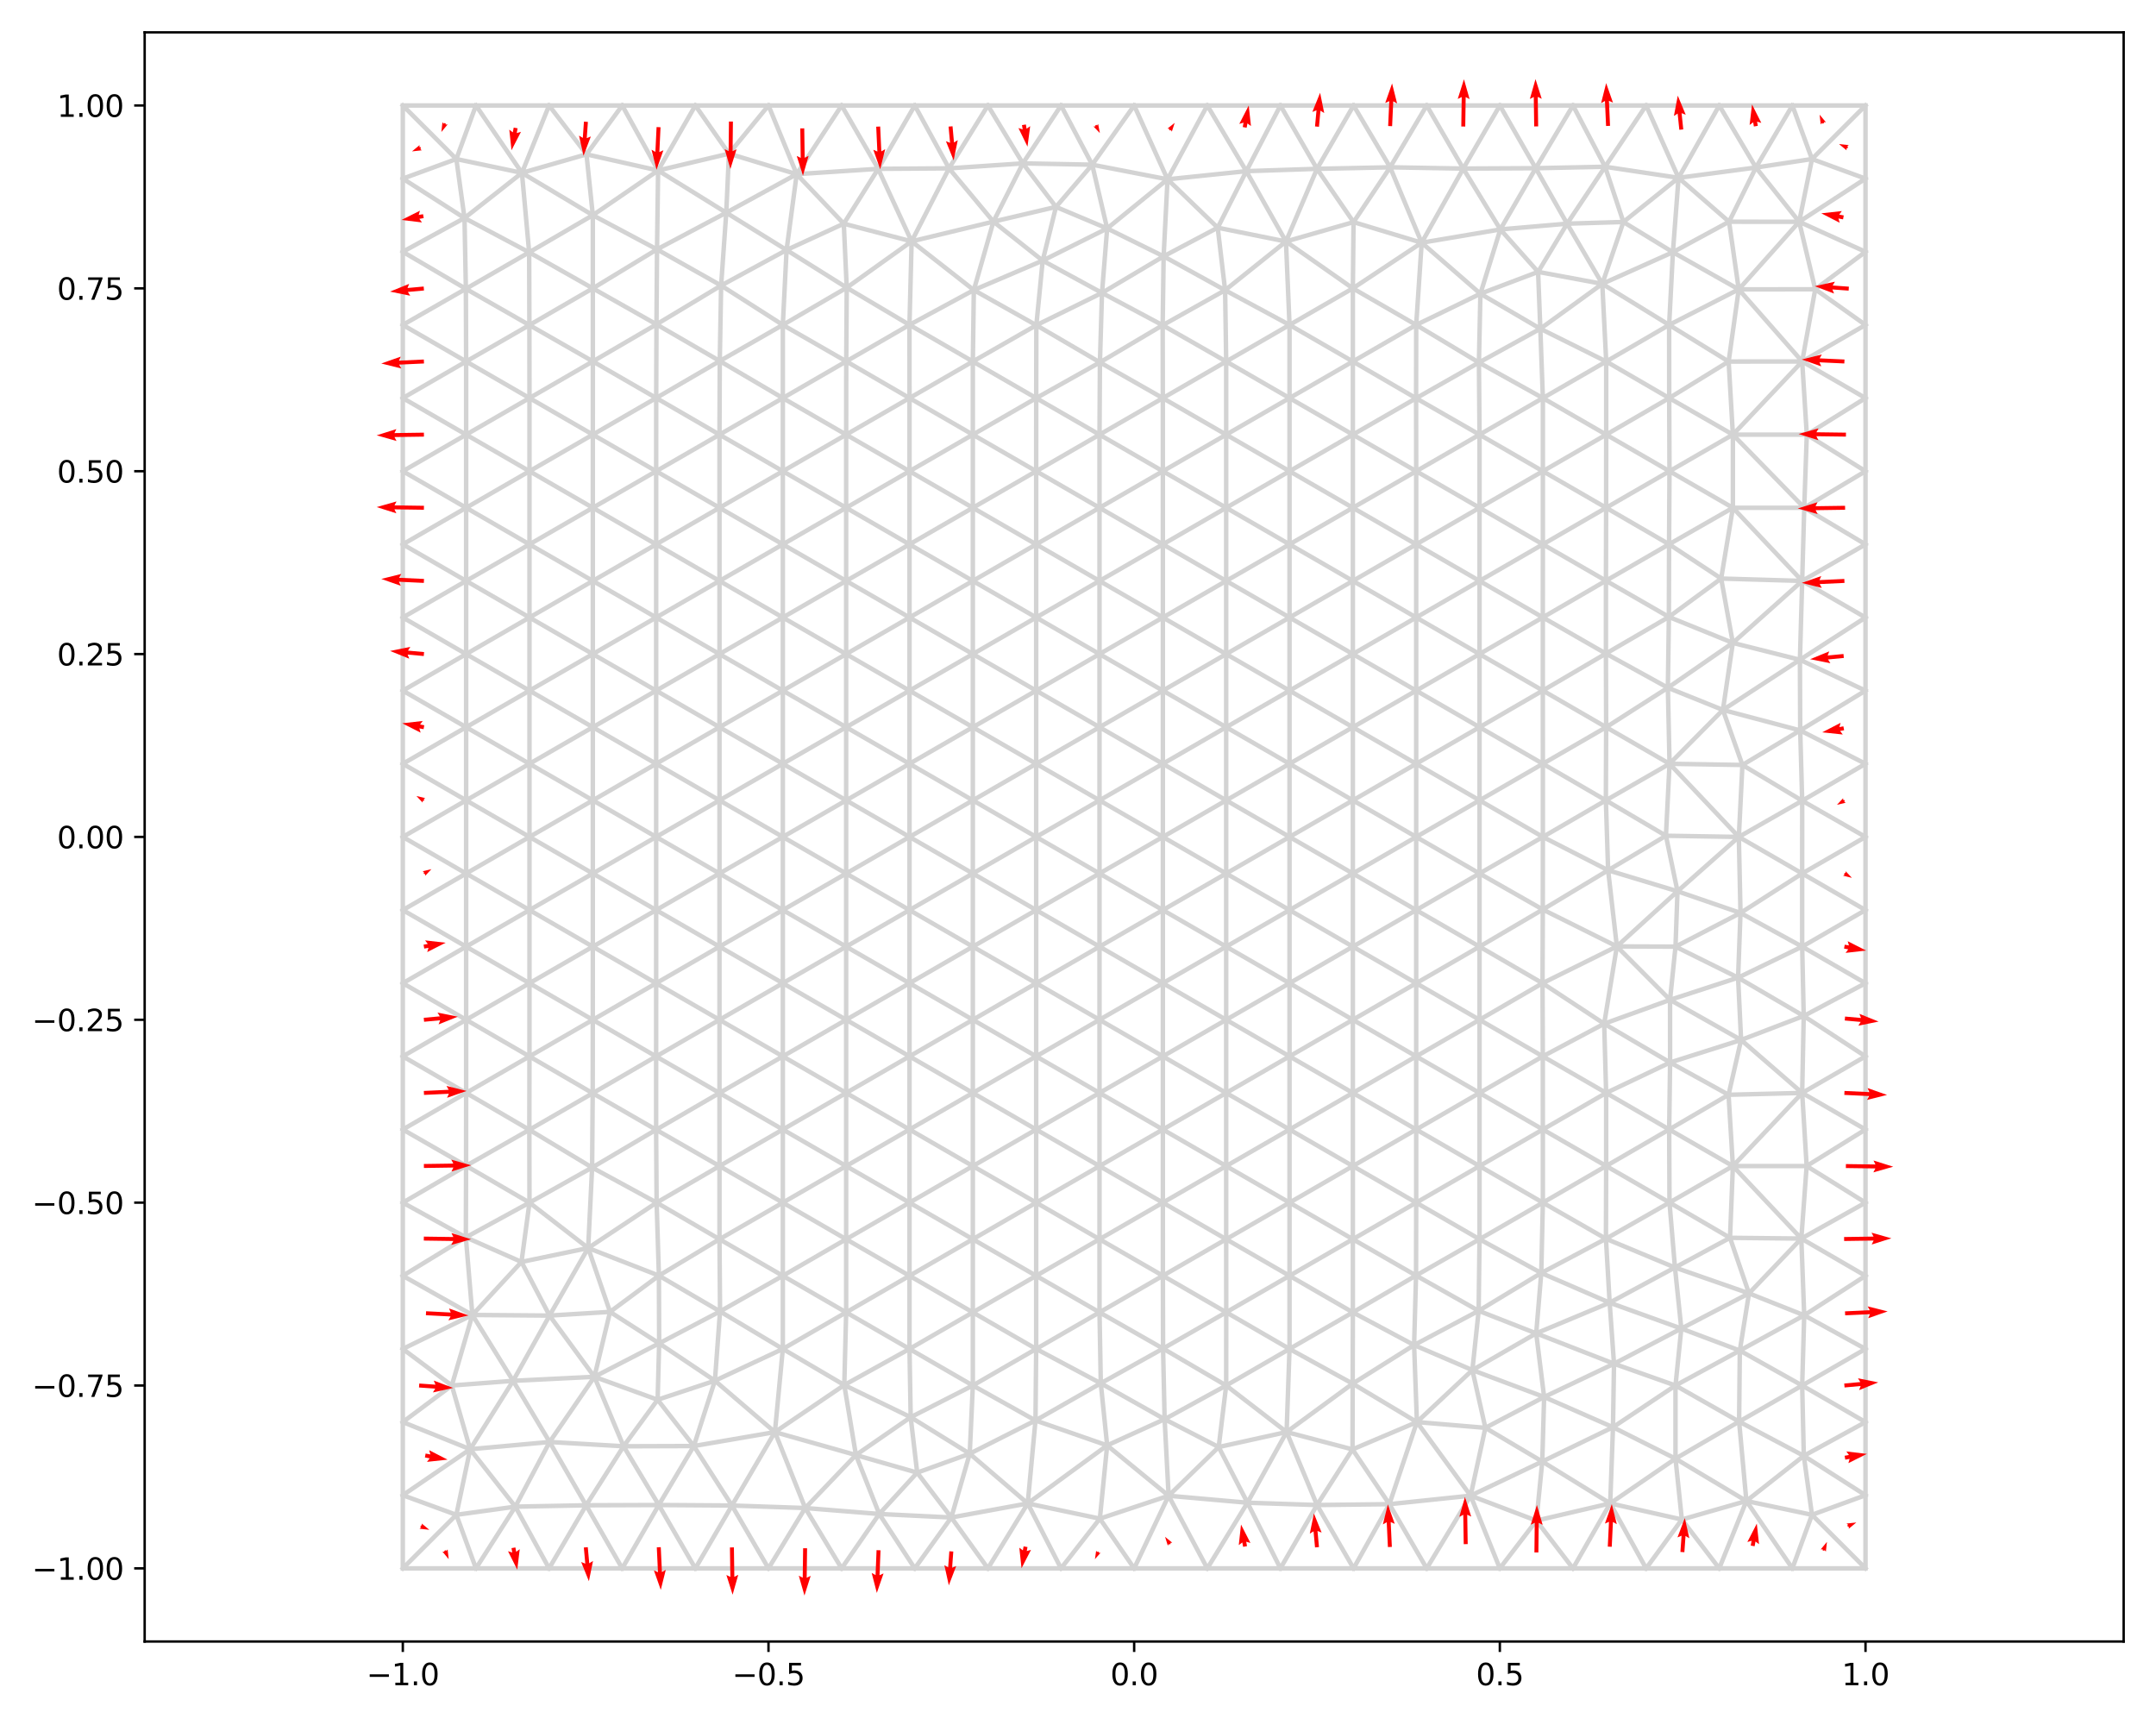 <?xml version="1.0" encoding="utf-8" standalone="no"?>
<!DOCTYPE svg PUBLIC "-//W3C//DTD SVG 1.1//EN"
  "http://www.w3.org/Graphics/SVG/1.1/DTD/svg11.dtd">
<svg xmlns:xlink="http://www.w3.org/1999/xlink" width="720pt" height="576pt" viewBox="0 0 720 576" xmlns="http://www.w3.org/2000/svg" version="1.1">
 <defs>
  <style type="text/css">*{stroke-linejoin: round; stroke-linecap: butt}</style>
 </defs>
 <g id="figure_1">
  <g id="patch_1">
   <path d="M 0 576 
L 720 576 
L 720 0 
L 0 0 
z
" style="fill: #ffffff"/>
  </g>
  <g id="axes_1">
   <g id="patch_2">
    <path d="M 48.31 548.12 
L 709.2 548.12 
L 709.2 10.8 
L 48.31 10.8 
z
" style="fill: #ffffff"/>
   </g>
   <g id="line2d_1">
    <path d="M 134.519 499.273 
L 134.519 523.696 
M 134.519 474.849 
L 134.519 499.273 
M 134.519 450.425 
L 134.519 474.849 
M 134.519 426.002 
L 134.519 450.425 
M 134.519 401.578 
L 134.519 426.002 
M 134.519 377.155 
L 134.519 401.578 
M 134.519 352.731 
L 134.519 377.155 
M 134.519 328.307 
L 134.519 352.731 
M 134.519 303.884 
L 134.519 328.307 
M 134.519 279.46 
L 134.519 303.884 
M 134.519 255.036 
L 134.519 279.46 
M 134.519 230.613 
L 134.519 255.036 
M 134.519 206.189 
L 134.519 230.613 
M 134.519 181.765 
L 134.519 206.189 
M 134.519 157.342 
L 134.519 181.765 
M 134.519 132.918 
L 134.519 157.342 
M 134.519 108.495 
L 134.519 132.918 
M 134.519 84.071 
L 134.519 108.495 
M 134.519 59.647 
L 134.519 35.224 
M 134.519 59.647 
L 134.519 84.071 
M 158.942 35.224 
L 134.519 35.224 
M 183.366 35.224 
L 158.942 35.224 
M 207.79 35.224 
L 183.366 35.224 
M 232.213 35.224 
L 207.79 35.224 
M 256.637 35.224 
L 232.213 35.224 
M 281.06 35.224 
L 256.637 35.224 
M 305.484 35.224 
L 281.06 35.224 
M 329.908 35.224 
L 305.484 35.224 
M 354.331 35.224 
L 329.908 35.224 
M 378.755 35.224 
L 354.331 35.224 
M 403.179 35.224 
L 378.755 35.224 
M 427.602 35.224 
L 403.179 35.224 
M 452.026 35.224 
L 427.602 35.224 
M 476.45 35.224 
L 452.026 35.224 
M 500.873 35.224 
L 476.45 35.224 
M 525.297 35.224 
L 500.873 35.224 
M 549.72 35.224 
L 525.297 35.224 
M 574.144 35.224 
L 549.72 35.224 
M 598.568 35.224 
L 622.991 35.224 
M 598.568 35.224 
L 574.144 35.224 
M 622.991 59.647 
L 622.991 35.224 
M 622.991 84.071 
L 622.991 59.647 
M 622.991 108.495 
L 622.991 84.071 
M 622.991 132.918 
L 622.991 108.495 
M 622.991 157.342 
L 622.991 132.918 
M 622.991 181.765 
L 622.991 157.342 
M 622.991 206.189 
L 622.991 181.765 
M 622.991 230.613 
L 622.991 206.189 
M 622.991 255.036 
L 622.991 230.613 
M 622.991 279.46 
L 622.991 255.036 
M 622.991 303.884 
L 622.991 279.46 
M 622.991 328.307 
L 622.991 303.884 
M 622.991 352.731 
L 622.991 328.307 
M 622.991 377.155 
L 622.991 352.731 
M 622.991 401.578 
L 622.991 377.155 
M 622.991 426.002 
L 622.991 401.578 
M 622.991 450.425 
L 622.991 426.002 
M 622.991 474.849 
L 622.991 450.425 
M 622.991 499.273 
L 622.991 523.696 
M 622.991 499.273 
L 622.991 474.849 
M 598.568 523.696 
L 622.991 523.696 
M 574.144 523.696 
L 598.568 523.696 
M 549.72 523.696 
L 574.144 523.696 
M 525.297 523.696 
L 549.72 523.696 
M 500.873 523.696 
L 525.297 523.696 
M 476.45 523.696 
L 500.873 523.696 
M 452.026 523.696 
L 476.45 523.696 
M 427.602 523.696 
L 452.026 523.696 
M 403.179 523.696 
L 427.602 523.696 
M 378.755 523.696 
L 403.179 523.696 
M 354.331 523.696 
L 378.755 523.696 
M 329.908 523.696 
L 354.331 523.696 
M 305.484 523.696 
L 329.908 523.696 
M 281.06 523.696 
L 305.484 523.696 
M 256.637 523.696 
L 281.06 523.696 
M 232.213 523.696 
L 256.637 523.696 
M 207.79 523.696 
L 232.213 523.696 
M 183.366 523.696 
L 207.79 523.696 
M 158.942 523.696 
L 134.519 523.696 
M 158.942 523.696 
L 183.366 523.696 
M 155.67 267.248 
L 134.519 279.46 
M 155.67 267.248 
L 134.519 255.036 
M 389.898 59.875 
L 378.755 35.224 
M 389.898 59.875 
L 403.179 35.224 
M 601.84 291.672 
L 622.991 279.46 
M 601.84 291.672 
L 622.991 303.884 
M 367.3 507.092 
L 378.755 523.696 
M 367.3 507.092 
L 354.331 523.696 
M 155.67 364.943 
L 134.519 377.155 
M 155.67 364.943 
L 134.519 352.731 
M 293.272 56.375 
L 281.06 35.224 
M 293.272 56.375 
L 305.484 35.224 
M 601.84 193.977 
L 622.991 181.765 
M 601.84 193.977 
L 622.991 206.189 
M 463.986 502.267 
L 476.45 523.696 
M 463.986 502.267 
L 452.026 523.696 
M 155.67 193.977 
L 134.519 206.189 
M 155.67 193.977 
L 134.519 181.765 
M 464.238 55.864 
L 452.026 35.224 
M 464.238 55.864 
L 476.45 35.224 
M 601.84 364.943 
L 622.991 352.731 
M 601.84 364.943 
L 622.991 377.155 
M 293.627 505.536 
L 305.484 523.696 
M 293.627 505.536 
L 281.06 523.696 
M 602.519 439.192 
L 622.991 426.002 
M 602.519 439.192 
L 622.991 450.425 
M 220.001 502.545 
L 232.213 523.696 
M 220.001 502.545 
L 207.79 523.696 
M 536.026 55.682 
L 525.297 35.224 
M 536.026 55.682 
L 549.72 35.224 
M 155.67 120.706 
L 134.519 132.918 
M 155.67 120.706 
L 134.519 108.495 
M 157.751 439.08 
L 134.519 450.425 
M 157.751 439.08 
L 134.519 426.002 
M 219.777 56.925 
L 207.79 35.224 
M 219.777 56.925 
L 232.213 35.224 
M 601.84 120.706 
L 622.991 108.495 
M 601.84 120.706 
L 622.991 132.918 
M 537.733 501.995 
L 549.72 523.696 
M 537.733 501.995 
L 525.297 523.696 
M 155.67 316.095 
L 134.519 328.307 
M 155.67 316.095 
L 134.519 303.884 
M 341.585 54.553 
L 329.908 35.224 
M 341.585 54.553 
L 354.331 35.224 
M 601.183 243.899 
L 622.991 230.613 
M 601.183 243.899 
L 622.991 255.036 
M 416.591 501.779 
L 427.602 523.696 
M 416.591 501.779 
L 403.179 523.696 
M 172.099 503.09 
L 183.366 523.696 
M 172.099 503.09 
L 158.942 523.696 
M 155.125 72.804 
L 134.519 84.071 
M 155.125 72.804 
L 134.519 59.647 
M 586.396 55.939 
L 574.144 35.224 
M 586.396 55.939 
L 598.568 35.224 
M 602.385 486.116 
L 622.991 474.849 
M 602.385 486.116 
L 622.991 499.273 
M 155.67 242.825 
L 134.519 255.036 
M 155.67 242.825 
L 134.519 230.613 
M 155.67 242.825 
L 155.67 267.248 
M 176.822 255.036 
L 155.67 267.248 
M 176.822 255.036 
L 155.67 242.825 
M 176.822 230.613 
L 155.67 242.825 
M 176.822 230.613 
L 176.822 255.036 
M 197.973 242.825 
L 176.822 255.036 
M 197.973 242.825 
L 176.822 230.613 
M 197.973 267.248 
L 176.822 255.036 
M 197.973 267.248 
L 197.973 242.825 
M 219.125 255.036 
L 197.973 242.825 
M 219.125 255.036 
L 197.973 267.248 
M 219.125 279.46 
L 197.973 267.248 
M 219.125 279.46 
L 219.125 255.036 
M 240.276 267.248 
L 219.125 255.036 
M 240.276 267.248 
L 219.125 279.46 
M 240.276 291.672 
L 219.125 279.46 
M 240.276 291.672 
L 240.276 267.248 
M 261.428 279.46 
L 240.276 267.248 
M 261.428 279.46 
L 240.276 291.672 
M 261.428 255.036 
L 240.276 267.248 
M 261.428 255.036 
L 261.428 279.46 
M 282.579 267.248 
L 261.428 279.46 
M 282.579 267.248 
L 261.428 255.036 
M 282.579 291.672 
L 261.428 279.46 
M 282.579 291.672 
L 282.579 267.248 
M 303.731 279.46 
L 282.579 267.248 
M 303.731 279.46 
L 282.579 291.672 
M 303.731 303.884 
L 282.579 291.672 
M 303.731 303.884 
L 303.731 279.46 
M 324.882 291.672 
L 303.731 279.46 
M 324.882 291.672 
L 303.731 303.884 
M 324.882 267.248 
L 303.731 279.46 
M 324.882 267.248 
L 324.882 291.672 
M 346.034 279.46 
L 324.882 291.672 
M 346.034 279.46 
L 324.882 267.248 
M 346.034 303.884 
L 324.882 291.672 
M 346.034 303.884 
L 346.034 279.46 
M 367.185 291.672 
L 346.034 279.46 
M 367.185 291.672 
L 346.034 303.884 
M 367.185 267.248 
L 346.034 279.46 
M 367.185 267.248 
L 367.185 291.672 
M 388.337 279.46 
L 367.185 291.672 
M 388.337 279.46 
L 367.185 267.248 
M 388.337 255.036 
L 367.185 267.248 
M 388.337 255.036 
L 388.337 279.46 
M 388.337 303.884 
L 367.185 291.672 
M 388.337 303.884 
L 388.337 279.46 
M 409.488 267.248 
L 388.337 279.46 
M 409.488 267.248 
L 388.337 255.036 
M 409.488 242.825 
L 388.337 255.036 
M 409.488 242.825 
L 409.488 267.248 
M 388.337 230.613 
L 388.337 255.036 
M 388.337 230.613 
L 409.488 242.825 
M 409.488 218.401 
L 409.488 242.825 
M 409.488 218.401 
L 388.337 230.613 
M 430.639 255.036 
L 409.488 267.248 
M 430.639 255.036 
L 409.488 242.825 
M 388.337 206.189 
L 388.337 230.613 
M 388.337 206.189 
L 409.488 218.401 
M 409.488 193.977 
L 409.488 218.401 
M 409.488 193.977 
L 388.337 206.189 
M 388.337 181.765 
L 388.337 206.189 
M 388.337 181.765 
L 409.488 193.977 
M 409.488 169.554 
L 409.488 193.977 
M 409.488 169.554 
L 388.337 181.765 
M 430.639 181.765 
L 409.488 193.977 
M 430.639 181.765 
L 409.488 169.554 
M 367.185 193.977 
L 388.337 206.189 
M 367.185 193.977 
L 388.337 181.765 
M 367.185 169.554 
L 388.337 181.765 
M 367.185 169.554 
L 367.185 193.977 
M 346.034 181.765 
L 367.185 193.977 
M 346.034 181.765 
L 367.185 169.554 
M 346.034 157.342 
L 367.185 169.554 
M 346.034 157.342 
L 346.034 181.765 
M 324.882 169.554 
L 346.034 181.765 
M 324.882 169.554 
L 346.034 157.342 
M 430.639 157.342 
L 409.488 169.554 
M 430.639 157.342 
L 430.639 181.765 
M 451.791 169.554 
L 430.639 181.765 
M 451.791 169.554 
L 430.639 157.342 
M 282.579 316.095 
L 282.579 291.672 
M 282.579 316.095 
L 303.731 303.884 
M 303.731 328.307 
L 303.731 303.884 
M 303.731 328.307 
L 282.579 316.095 
M 282.579 340.519 
L 282.579 316.095 
M 282.579 340.519 
L 303.731 328.307 
M 303.731 352.731 
L 303.731 328.307 
M 303.731 352.731 
L 282.579 340.519 
M 282.579 364.943 
L 282.579 340.519 
M 282.579 364.943 
L 303.731 352.731 
M 303.731 377.155 
L 303.731 352.731 
M 303.731 377.155 
L 282.579 364.943 
M 282.579 389.366 
L 282.579 364.943 
M 282.579 389.366 
L 303.731 377.155 
M 303.731 401.578 
L 303.731 377.155 
M 303.731 401.578 
L 282.579 389.366 
M 324.882 389.366 
L 303.731 377.155 
M 324.882 389.366 
L 303.731 401.578 
M 430.639 279.46 
L 409.488 267.248 
M 430.639 279.46 
L 430.639 255.036 
M 451.791 267.248 
L 430.639 255.036 
M 451.791 267.248 
L 430.639 279.46 
M 451.791 291.672 
L 430.639 279.46 
M 451.791 291.672 
L 451.791 267.248 
M 472.942 279.46 
L 451.791 267.248 
M 472.942 279.46 
L 451.791 291.672 
M 472.942 303.884 
L 451.791 291.672 
M 472.942 303.884 
L 472.942 279.46 
M 494.094 291.672 
L 472.942 279.46 
M 494.094 291.672 
L 472.942 303.884 
M 494.094 267.248 
L 472.942 279.46 
M 494.094 267.248 
L 494.094 291.672 
M 494.094 316.095 
L 472.942 303.884 
M 494.094 316.095 
L 494.094 291.672 
M 472.942 328.307 
L 472.942 303.884 
M 472.942 328.307 
L 494.094 316.095 
M 494.094 340.519 
L 494.094 316.095 
M 494.094 340.519 
L 472.942 328.307 
M 472.942 352.731 
L 472.942 328.307 
M 472.942 352.731 
L 494.094 340.519 
M 494.094 364.943 
L 494.094 340.519 
M 494.094 364.943 
L 472.942 352.731 
M 472.942 377.155 
L 472.942 352.731 
M 472.942 377.155 
L 494.094 364.943 
M 494.094 389.366 
L 494.094 364.943 
M 494.094 389.366 
L 472.942 377.155 
M 472.942 401.578 
L 472.942 377.155 
M 472.942 401.578 
L 494.094 389.366 
M 451.791 389.366 
L 472.942 377.155 
M 451.791 389.366 
L 472.942 401.578 
M 219.125 230.613 
L 197.973 242.825 
M 219.125 230.613 
L 219.125 255.036 
M 261.428 352.731 
L 282.579 340.519 
M 261.428 352.731 
L 282.579 364.943 
M 282.579 413.79 
L 282.579 389.366 
M 282.579 413.79 
L 303.731 401.578 
M 261.428 401.578 
L 282.579 389.366 
M 261.428 401.578 
L 282.579 413.79 
M 494.094 413.79 
L 494.094 389.366 
M 494.094 413.79 
L 472.942 401.578 
M 515.245 401.578 
L 494.094 389.366 
M 515.245 401.578 
L 494.094 413.79 
M 515.131 328.307 
L 494.094 316.095 
M 515.131 328.307 
L 494.094 340.519 
M 324.882 413.79 
L 303.731 401.578 
M 324.882 413.79 
L 324.882 389.366 
M 346.034 401.578 
L 324.882 389.366 
M 346.034 401.578 
L 324.882 413.79 
M 451.791 413.79 
L 472.942 401.578 
M 451.791 413.79 
L 451.791 389.366 
M 324.882 145.13 
L 346.034 157.342 
M 324.882 145.13 
L 324.882 169.554 
M 303.731 157.342 
L 324.882 169.554 
M 303.731 157.342 
L 324.882 145.13 
M 367.185 145.13 
L 367.185 169.554 
M 367.185 145.13 
L 346.034 157.342 
M 451.791 145.13 
L 430.639 157.342 
M 451.791 145.13 
L 451.791 169.554 
M 472.942 157.342 
L 451.791 169.554 
M 472.942 157.342 
L 451.791 145.13 
M 472.942 181.765 
L 451.791 169.554 
M 472.942 181.765 
L 472.942 157.342 
M 494.094 169.554 
L 472.942 157.342 
M 494.094 169.554 
L 472.942 181.765 
M 494.094 145.13 
L 472.942 157.342 
M 494.094 145.13 
L 494.094 169.554 
M 515.245 157.342 
L 494.094 169.554 
M 515.245 157.342 
L 494.094 145.13 
M 515.245 181.765 
L 494.094 169.554 
M 515.245 181.765 
L 515.245 157.342 
M 515.245 279.46 
L 494.094 291.672 
M 515.245 279.46 
L 494.094 267.248 
M 261.428 426.002 
L 282.579 413.79 
M 261.428 426.002 
L 261.428 401.578 
M 240.276 413.79 
L 261.428 401.578 
M 240.276 413.79 
L 261.428 426.002 
M 430.639 132.918 
L 430.639 157.342 
M 430.639 132.918 
L 451.791 145.13 
M 282.579 242.825 
L 261.428 255.036 
M 282.579 242.825 
L 282.579 267.248 
M 430.639 401.578 
L 451.791 389.366 
M 430.639 401.578 
L 451.791 413.79 
M 430.639 377.155 
L 451.791 389.366 
M 430.639 377.155 
L 430.639 401.578 
M 515.245 132.918 
L 494.094 145.13 
M 515.245 132.918 
L 515.245 157.342 
M 514.707 425.07 
L 494.094 413.79 
M 514.707 425.07 
L 515.245 401.578 
M 346.034 426.002 
L 324.882 413.79 
M 346.034 426.002 
L 346.034 401.578 
M 303.731 132.918 
L 324.882 145.13 
M 303.731 132.918 
L 303.731 157.342 
M 282.579 145.13 
L 303.731 157.342 
M 282.579 145.13 
L 303.731 132.918 
M 430.639 426.002 
L 451.791 413.79 
M 430.639 426.002 
L 430.639 401.578 
M 282.579 169.554 
L 303.731 157.342 
M 282.579 169.554 
L 282.579 145.13 
M 261.428 157.342 
L 282.579 145.13 
M 261.428 157.342 
L 282.579 169.554 
M 261.428 132.918 
L 282.579 145.13 
M 261.428 132.918 
L 261.428 157.342 
M 240.276 145.13 
L 261.428 157.342 
M 240.276 145.13 
L 261.428 132.918 
M 346.034 377.155 
L 324.882 389.366 
M 346.034 377.155 
L 346.034 401.578 
M 515.245 255.036 
L 494.094 267.248 
M 515.245 255.036 
L 515.245 279.46 
M 219.125 303.884 
L 219.125 279.46 
M 219.125 303.884 
L 240.276 291.672 
M 536.397 145.13 
L 515.245 157.342 
M 536.397 145.13 
L 515.245 132.918 
M 536.307 413.635 
L 515.245 401.578 
M 536.307 413.635 
L 514.707 425.07 
M 536.382 389.34 
L 515.245 401.578 
M 536.382 389.34 
L 536.307 413.635 
M 536.282 267.248 
L 515.245 279.46 
M 536.282 267.248 
L 515.245 255.036 
M 536.378 242.825 
L 515.245 255.036 
M 536.378 242.825 
L 536.282 267.248 
M 324.882 438.214 
L 324.882 413.79 
M 324.882 438.214 
L 346.034 426.002 
M 493.891 121.058 
L 494.094 145.13 
M 493.891 121.058 
L 515.245 132.918 
M 493.795 437.695 
L 494.094 413.79 
M 493.795 437.695 
L 514.707 425.07 
M 536.397 120.706 
L 515.245 132.918 
M 536.397 120.706 
L 536.397 145.13 
M 537.546 434.986 
L 514.707 425.07 
M 537.546 434.986 
L 536.307 413.635 
M 240.367 120.549 
L 261.428 132.918 
M 240.367 120.549 
L 240.276 145.13 
M 240.457 437.901 
L 261.428 426.002 
M 240.457 437.901 
L 240.276 413.79 
M 324.882 120.706 
L 324.882 145.13 
M 324.882 120.706 
L 303.731 132.918 
M 219.14 132.892 
L 240.276 145.13 
M 219.14 132.892 
L 240.367 120.549 
M 219.127 157.337 
L 240.276 145.13 
M 219.127 157.337 
L 219.14 132.892 
M 451.791 242.825 
L 430.639 255.036 
M 451.791 242.825 
L 451.791 267.248 
M 346.034 206.189 
L 367.185 193.977 
M 346.034 206.189 
L 346.034 181.765 
M 261.428 181.765 
L 282.579 169.554 
M 261.428 181.765 
L 261.428 157.342 
M 367.185 389.366 
L 346.034 401.578 
M 367.185 389.366 
L 346.034 377.155 
M 367.185 364.943 
L 346.034 377.155 
M 367.185 364.943 
L 367.185 389.366 
M 220.046 425.95 
L 240.276 413.79 
M 220.046 425.95 
L 240.457 437.901 
M 219.278 401.569 
L 240.276 413.79 
M 219.278 401.569 
L 220.046 425.95 
M 557.531 401.548 
L 536.307 413.635 
M 557.531 401.548 
L 536.382 389.34 
M 261.428 108.495 
L 261.428 132.918 
M 261.428 108.495 
L 240.367 120.549 
M 261.428 450.425 
L 261.428 426.002 
M 261.428 450.425 
L 240.457 437.901 
M 346.034 450.425 
L 346.034 426.002 
M 346.034 450.425 
L 324.882 438.214 
M 367.185 438.214 
L 346.034 426.002 
M 367.185 438.214 
L 346.034 450.425 
M 219.233 108.307 
L 240.367 120.549 
M 219.233 108.307 
L 219.14 132.892 
M 220.127 448.562 
L 240.457 437.901 
M 220.127 448.562 
L 220.046 425.95 
M 197.976 145.125 
L 219.14 132.892 
M 197.976 145.125 
L 219.127 157.337 
M 451.791 340.519 
L 472.942 328.307 
M 451.791 340.519 
L 472.942 352.731 
M 494.094 242.825 
L 494.094 267.248 
M 494.094 242.825 
L 515.245 255.036 
M 451.791 438.214 
L 451.791 413.79 
M 451.791 438.214 
L 430.639 426.002 
M 430.639 450.425 
L 430.639 426.002 
M 430.639 450.425 
L 451.791 438.214 
M 324.882 340.519 
L 303.731 328.307 
M 324.882 340.519 
L 303.731 352.731 
M 430.639 303.884 
L 430.639 279.46 
M 430.639 303.884 
L 451.791 291.672 
M 537.034 290.597 
L 515.245 279.46 
M 537.034 290.597 
L 536.282 267.248 
M 303.718 108.473 
L 303.731 132.918 
M 303.718 108.473 
L 324.882 120.706 
M 282.579 193.977 
L 282.579 169.554 
M 282.579 193.977 
L 261.428 181.765 
M 451.791 120.706 
L 451.791 145.13 
M 451.791 120.706 
L 430.639 132.918 
M 430.639 108.495 
L 430.639 132.918 
M 430.639 108.495 
L 451.791 120.706 
M 409.488 120.706 
L 430.639 132.918 
M 409.488 120.706 
L 430.639 108.495 
M 261.428 206.189 
L 261.428 181.765 
M 261.428 206.189 
L 282.579 193.977 
M 240.276 193.977 
L 261.428 181.765 
M 240.276 193.977 
L 261.428 206.189 
M 409.488 413.79 
L 430.639 401.578 
M 409.488 413.79 
L 430.639 426.002 
M 196.422 416.734 
L 220.046 425.95 
M 196.422 416.734 
L 219.278 401.569 
M 197.74 389.856 
L 219.278 401.569 
M 197.74 389.856 
L 196.422 416.734 
M 219.111 377.235 
L 219.278 401.569 
M 219.111 377.235 
L 197.74 389.856 
M 197.932 365.038 
L 197.74 389.856 
M 197.932 365.038 
L 219.111 377.235 
M 219.116 352.76 
L 219.111 377.235 
M 219.116 352.76 
L 197.932 365.038 
M 197.965 340.54 
L 197.932 365.038 
M 197.965 340.54 
L 219.116 352.76 
M 197.974 169.552 
L 219.127 157.337 
M 197.974 169.552 
L 197.976 145.125 
M 557.428 377.145 
L 536.382 389.34 
M 557.428 377.145 
L 557.531 401.548 
M 324.882 462.637 
L 324.882 438.214 
M 324.882 462.637 
L 346.034 450.425 
M 557.548 255.036 
L 536.282 267.248 
M 557.548 255.036 
L 536.378 242.825 
M 556.991 229.652 
L 536.378 242.825 
M 556.991 229.652 
L 557.548 255.036 
M 557.434 132.918 
L 536.397 145.13 
M 557.434 132.918 
L 536.397 120.706 
M 557.414 108.495 
L 536.397 120.706 
M 557.414 108.495 
L 557.434 132.918 
M 557.529 157.342 
L 536.397 145.13 
M 557.529 157.342 
L 557.434 132.918 
M 409.13 96.902 
L 430.639 108.495 
M 409.13 96.902 
L 409.488 120.706 
M 388.277 108.598 
L 409.488 120.706 
M 388.277 108.598 
L 409.13 96.902 
M 429.448 80.638 
L 430.639 108.495 
M 429.448 80.638 
L 409.13 96.902 
M 325.213 96.856 
L 324.882 120.706 
M 325.213 96.856 
L 303.718 108.473 
M 346.089 108.59 
L 324.882 120.706 
M 346.089 108.59 
L 325.213 96.856 
M 240.276 316.095 
L 240.276 291.672 
M 240.276 316.095 
L 219.125 303.884 
M 536.301 218.241 
L 536.378 242.825 
M 536.301 218.241 
L 556.991 229.652 
M 557.325 206.002 
L 556.991 229.652 
M 557.325 206.002 
L 536.301 218.241 
M 303.731 450.425 
L 324.882 438.214 
M 303.731 450.425 
L 324.882 462.637 
M 536.374 364.937 
L 536.382 389.34 
M 536.374 364.937 
L 557.428 377.145 
M 557.731 354.781 
L 557.428 377.145 
M 557.731 354.781 
L 536.374 364.937 
M 388.337 377.155 
L 367.185 389.366 
M 388.337 377.155 
L 367.185 364.943 
M 388.337 352.731 
L 367.185 364.943 
M 388.337 352.731 
L 388.337 377.155 
M 367.185 340.519 
L 367.185 364.943 
M 367.185 340.519 
L 388.337 352.731 
M 176.822 157.341 
L 197.976 145.125 
M 176.822 157.341 
L 197.974 169.552 
M 176.822 401.578 
L 196.422 416.734 
M 176.822 401.578 
L 197.74 389.856 
M 451.724 462.02 
L 451.791 438.214 
M 451.724 462.02 
L 430.639 450.425 
M 535.086 94.777 
L 536.397 120.706 
M 535.086 94.777 
L 557.414 108.495 
M 367.611 461.9 
L 346.034 450.425 
M 367.611 461.9 
L 367.185 438.214 
M 388.407 450.303 
L 367.185 438.214 
M 388.407 450.303 
L 367.611 461.9 
M 558.671 84.213 
L 557.414 108.495 
M 558.671 84.213 
L 535.086 94.777 
M 388.926 473.894 
L 367.611 461.9 
M 388.926 473.894 
L 388.407 450.303 
M 578.7 145.13 
L 601.84 120.706 
M 578.7 145.13 
L 557.434 132.918 
M 578.7 145.13 
L 557.529 157.342 
M 578.7 389.366 
L 601.84 364.943 
M 578.7 389.366 
L 557.531 401.548 
M 578.7 389.366 
L 557.428 377.145 
M 578.684 214.67 
L 601.84 193.977 
M 578.684 214.67 
L 556.991 229.652 
M 578.684 214.67 
L 557.325 206.002 
M 580.658 96.625 
L 601.84 120.706 
M 580.658 96.625 
L 557.414 108.495 
M 580.658 96.625 
L 558.671 84.213 
M 577.744 413.325 
L 557.531 401.548 
M 577.744 413.325 
L 578.7 389.366 
M 578.7 169.554 
L 601.84 193.977 
M 578.7 169.554 
L 557.529 157.342 
M 578.7 169.554 
L 578.7 145.13 
M 429.661 478.173 
L 416.591 501.779 
M 429.661 478.173 
L 430.639 450.425 
M 429.661 478.173 
L 451.724 462.02 
M 304.436 80.594 
L 293.272 56.375 
M 304.436 80.594 
L 303.718 108.473 
M 304.436 80.594 
L 325.213 96.856 
M 304.125 473.222 
L 324.882 462.637 
M 304.125 473.222 
L 303.731 450.425 
M 323.843 485.407 
L 324.882 462.637 
M 323.843 485.407 
L 304.125 473.222 
M 348.209 87.022 
L 325.213 96.856 
M 348.209 87.022 
L 346.089 108.59 
M 388.595 85.586 
L 389.898 59.875 
M 388.595 85.586 
L 409.13 96.902 
M 388.595 85.586 
L 388.277 108.598 
M 176.822 132.917 
L 155.67 120.706 
M 176.822 132.917 
L 197.976 145.125 
M 176.822 132.917 
L 176.822 157.341 
M 155.67 218.401 
L 134.519 230.613 
M 155.67 218.401 
L 134.519 206.189 
M 155.67 218.401 
L 155.67 193.977 
M 155.67 218.401 
L 155.67 242.825 
M 155.67 218.401 
L 176.822 230.613 
M 176.822 206.189 
L 155.67 193.977 
M 176.822 206.189 
L 176.822 230.613 
M 176.822 206.189 
L 155.67 218.401 
M 197.973 218.401 
L 176.822 230.613 
M 197.973 218.401 
L 197.973 242.825 
M 197.973 218.401 
L 219.125 230.613 
M 197.973 218.401 
L 176.822 206.189 
M 416.214 57.152 
L 403.179 35.224 
M 416.214 57.152 
L 427.602 35.224 
M 416.214 57.152 
L 389.898 59.875 
M 416.214 57.152 
L 429.448 80.638 
M 439.814 56.375 
L 427.602 35.224 
M 439.814 56.375 
L 452.026 35.224 
M 439.814 56.375 
L 464.238 55.864 
M 439.814 56.375 
L 429.448 80.638 
M 439.814 56.375 
L 416.214 57.152 
M 601.84 316.095 
L 622.991 303.884 
M 601.84 316.095 
L 622.991 328.307 
M 601.84 316.095 
L 601.84 291.672 
M 581.243 304.844 
L 601.84 291.672 
M 581.243 304.844 
L 601.84 316.095 
M 580.439 326.449 
L 601.84 316.095 
M 580.439 326.449 
L 581.243 304.844 
M 559.537 316.095 
L 581.243 304.844 
M 559.537 316.095 
L 580.439 326.449 
M 580.688 279.46 
L 601.84 291.672 
M 580.688 279.46 
L 557.548 255.036 
M 580.688 279.46 
L 581.243 304.844 
M 602.353 339.249 
L 622.991 328.307 
M 602.353 339.249 
L 622.991 352.731 
M 602.353 339.249 
L 601.84 364.943 
M 602.353 339.249 
L 601.84 316.095 
M 602.353 339.249 
L 580.439 326.449 
M 155.67 291.672 
L 134.519 303.884 
M 155.67 291.672 
L 134.519 279.46 
M 155.67 291.672 
L 155.67 267.248 
M 155.67 291.672 
L 155.67 316.095 
M 176.822 303.884 
L 155.67 316.095 
M 176.822 303.884 
L 155.67 291.672 
M 364.743 54.993 
L 354.331 35.224 
M 364.743 54.993 
L 378.755 35.224 
M 364.743 54.993 
L 389.898 59.875 
M 364.743 54.993 
L 341.585 54.553 
M 601.844 267.376 
L 622.991 255.036 
M 601.844 267.376 
L 622.991 279.46 
M 601.844 267.376 
L 601.84 291.672 
M 601.844 267.376 
L 601.183 243.899 
M 601.844 267.376 
L 580.688 279.46 
M 390.262 499.449 
L 403.179 523.696 
M 390.262 499.449 
L 378.755 523.696 
M 390.262 499.449 
L 367.3 507.092 
M 390.262 499.449 
L 416.591 501.779 
M 390.262 499.449 
L 388.926 473.894 
M 240.272 364.961 
L 261.428 352.731 
M 240.272 364.961 
L 219.111 377.235 
M 240.272 364.961 
L 219.116 352.76 
M 155.579 96.44 
L 134.519 108.495 
M 155.579 96.44 
L 134.519 84.071 
M 155.579 96.44 
L 155.67 120.706 
M 155.579 96.44 
L 155.125 72.804 
M 176.716 84.255 
L 155.125 72.804 
M 176.716 84.255 
L 155.579 96.44 
M 174.3 57.722 
L 158.942 35.224 
M 174.3 57.722 
L 183.366 35.224 
M 174.3 57.722 
L 155.125 72.804 
M 174.3 57.722 
L 176.716 84.255 
M 197.973 71.859 
L 219.777 56.925 
M 197.973 71.859 
L 176.716 84.255 
M 197.973 71.859 
L 174.3 57.722 
M 197.973 96.282 
L 219.233 108.307 
M 197.973 96.282 
L 176.716 84.255 
M 197.973 96.282 
L 197.973 71.859 
M 219.413 83.268 
L 219.777 56.925 
M 219.413 83.268 
L 219.233 108.307 
M 219.413 83.268 
L 197.973 71.859 
M 219.413 83.268 
L 197.973 96.282 
M 242.533 71.014 
L 219.777 56.925 
M 242.533 71.014 
L 219.413 83.268 
M 240.82 95.34 
L 240.367 120.549 
M 240.82 95.34 
L 261.428 108.495 
M 240.82 95.34 
L 219.233 108.307 
M 240.82 95.34 
L 219.413 83.268 
M 240.82 95.34 
L 242.533 71.014 
M 262.677 83.478 
L 261.428 108.495 
M 262.677 83.478 
L 242.533 71.014 
M 262.677 83.478 
L 240.82 95.34 
M 282.767 96.059 
L 261.428 108.495 
M 282.767 96.059 
L 303.718 108.473 
M 282.767 96.059 
L 304.436 80.594 
M 282.767 96.059 
L 262.677 83.478 
M 560.55 59.375 
L 549.72 35.224 
M 560.55 59.375 
L 574.144 35.224 
M 560.55 59.375 
L 536.026 55.682 
M 560.55 59.375 
L 586.396 55.939 
M 560.55 59.375 
L 558.671 84.213 
M 601.84 462.637 
L 622.991 450.425 
M 601.84 462.637 
L 622.991 474.849 
M 601.84 462.637 
L 602.519 439.192 
M 601.84 462.637 
L 602.385 486.116 
M 580.779 474.692 
L 602.385 486.116 
M 580.779 474.692 
L 601.84 462.637 
M 583.208 501.202 
L 598.568 523.696 
M 583.208 501.202 
L 574.144 523.696 
M 583.208 501.202 
L 602.385 486.116 
M 583.208 501.202 
L 580.779 474.692 
M 559.537 487.061 
L 537.733 501.995 
M 559.537 487.061 
L 580.779 474.692 
M 559.537 487.061 
L 583.208 501.202 
M 559.537 462.637 
L 580.779 474.692 
M 559.537 462.637 
L 559.537 487.061 
M 538.66 476.567 
L 537.733 501.995 
M 538.66 476.567 
L 559.537 487.061 
M 538.66 476.567 
L 559.537 462.637 
M 515.042 488.027 
L 537.733 501.995 
M 515.042 488.027 
L 538.66 476.567 
M 515.665 466.473 
L 538.66 476.567 
M 515.665 466.473 
L 515.042 488.027 
M 496.043 476.772 
L 515.042 488.027 
M 496.043 476.772 
L 515.665 466.473 
M 195.735 502.636 
L 207.79 523.696 
M 195.735 502.636 
L 183.366 523.696 
M 195.735 502.636 
L 220.001 502.545 
M 195.735 502.636 
L 172.099 503.09 
M 183.55 481.499 
L 172.099 503.09 
M 183.55 481.499 
L 195.735 502.636 
M 157.017 483.915 
L 134.519 499.273 
M 157.017 483.915 
L 134.519 474.849 
M 157.017 483.915 
L 172.099 503.09 
M 157.017 483.915 
L 183.55 481.499 
M 171.357 461.077 
L 157.751 439.08 
M 171.357 461.077 
L 183.55 481.499 
M 171.357 461.077 
L 157.017 483.915 
M 198.501 459.734 
L 220.127 448.562 
M 198.501 459.734 
L 183.55 481.499 
M 198.501 459.734 
L 171.357 461.077 
M 183.521 439.289 
L 157.751 439.08 
M 183.521 439.289 
L 196.422 416.734 
M 183.521 439.289 
L 171.357 461.077 
M 183.521 439.289 
L 198.501 459.734 
M 488.661 56.29 
L 476.45 35.224 
M 488.661 56.29 
L 500.873 35.224 
M 488.661 56.29 
L 464.238 55.864 
M 474.772 81.045 
L 464.238 55.864 
M 474.772 81.045 
L 488.661 56.29 
M 501.043 76.608 
L 488.661 56.29 
M 501.043 76.608 
L 474.772 81.045 
M 268.908 503.55 
L 281.06 523.696 
M 268.908 503.55 
L 256.637 523.696 
M 268.908 503.55 
L 293.627 505.536 
M 244.435 502.712 
L 256.637 523.696 
M 244.435 502.712 
L 232.213 523.696 
M 244.435 502.712 
L 220.001 502.545 
M 244.435 502.712 
L 268.908 503.55 
M 231.704 482.851 
L 220.001 502.545 
M 231.704 482.851 
L 244.435 502.712 
M 258.782 478.195 
L 261.428 450.425 
M 258.782 478.195 
L 268.908 503.55 
M 258.782 478.195 
L 244.435 502.712 
M 258.782 478.195 
L 231.704 482.851 
M 208.249 482.928 
L 220.001 502.545 
M 208.249 482.928 
L 195.735 502.636 
M 208.249 482.928 
L 183.55 481.499 
M 208.249 482.928 
L 198.501 459.734 
M 208.249 482.928 
L 231.704 482.851 
M 557.393 181.734 
L 557.529 157.342 
M 557.393 181.734 
L 557.325 206.002 
M 557.393 181.734 
L 578.7 169.554 
M 512.862 56.166 
L 500.873 35.224 
M 512.862 56.166 
L 525.297 35.224 
M 512.862 56.166 
L 536.026 55.682 
M 512.862 56.166 
L 488.661 56.29 
M 512.862 56.166 
L 501.043 76.608 
M 388.327 132.935 
L 367.185 145.13 
M 388.327 132.935 
L 409.488 120.706 
M 388.327 132.935 
L 388.277 108.598 
M 536.368 169.548 
L 515.245 157.342 
M 536.368 169.548 
L 515.245 181.765 
M 536.368 169.548 
L 536.397 145.13 
M 536.368 169.548 
L 557.529 157.342 
M 536.368 169.548 
L 557.393 181.734 
M 581.016 450.97 
L 602.519 439.192 
M 581.016 450.97 
L 601.84 462.637 
M 581.016 450.97 
L 580.779 474.692 
M 581.016 450.97 
L 559.537 462.637 
M 176.789 108.551 
L 155.67 120.706 
M 176.789 108.551 
L 176.822 132.917 
M 176.789 108.551 
L 155.579 96.44 
M 176.789 108.551 
L 176.716 84.255 
M 176.789 108.551 
L 197.973 96.282 
M 176.822 279.46 
L 155.67 267.248 
M 176.822 279.46 
L 176.822 255.036 
M 176.822 279.46 
L 197.973 267.248 
M 176.822 279.46 
L 155.67 291.672 
M 176.822 279.46 
L 176.822 303.884 
M 451.791 193.977 
L 430.639 181.765 
M 451.791 193.977 
L 451.791 169.554 
M 451.791 193.977 
L 472.942 181.765 
M 472.942 206.189 
L 472.942 181.765 
M 472.942 206.189 
L 451.791 193.977 
M 494.094 193.977 
L 472.942 181.765 
M 494.094 193.977 
L 494.094 169.554 
M 494.094 193.977 
L 515.245 181.765 
M 494.094 193.977 
L 472.942 206.189 
M 451.791 364.943 
L 472.942 352.731 
M 451.791 364.943 
L 472.942 377.155 
M 451.791 364.943 
L 451.791 389.366 
M 451.791 364.943 
L 430.639 377.155 
M 451.791 364.943 
L 451.791 340.519 
M 430.639 352.731 
L 430.639 377.155 
M 430.639 352.731 
L 451.791 340.519 
M 430.639 352.731 
L 451.791 364.943 
M 430.639 328.307 
L 451.791 340.519 
M 430.639 328.307 
L 430.639 303.884 
M 430.639 328.307 
L 430.639 352.731 
M 409.486 145.133 
L 409.488 169.554 
M 409.486 145.133 
L 430.639 157.342 
M 409.486 145.133 
L 430.639 132.918 
M 409.486 145.133 
L 409.488 120.706 
M 409.486 145.133 
L 388.327 132.935 
M 367.185 218.401 
L 388.337 230.613 
M 367.185 218.401 
L 388.337 206.189 
M 367.185 218.401 
L 367.185 193.977 
M 367.185 218.401 
L 346.034 206.189 
M 346.034 230.613 
L 346.034 206.189 
M 346.034 230.613 
L 367.185 218.401 
M 324.882 218.401 
L 346.034 206.189 
M 324.882 218.401 
L 346.034 230.613 
M 324.882 242.825 
L 324.882 267.248 
M 324.882 242.825 
L 346.034 230.613 
M 324.882 242.825 
L 324.882 218.401 
M 346.034 352.731 
L 346.034 377.155 
M 346.034 352.731 
L 367.185 364.943 
M 346.034 352.731 
L 324.882 340.519 
M 346.034 352.731 
L 367.185 340.519 
M 472.893 425.915 
L 472.942 401.578 
M 472.893 425.915 
L 494.094 413.79 
M 472.893 425.915 
L 451.791 413.79 
M 472.893 425.915 
L 493.795 437.695 
M 472.893 425.915 
L 451.791 438.214 
M 367.185 242.825 
L 367.185 267.248 
M 367.185 242.825 
L 388.337 255.036 
M 367.185 242.825 
L 388.337 230.613 
M 367.185 242.825 
L 367.185 218.401 
M 367.185 242.825 
L 346.034 230.613 
M 388.335 157.345 
L 388.337 181.765 
M 388.335 157.345 
L 409.488 169.554 
M 388.335 157.345 
L 367.185 169.554 
M 388.335 157.345 
L 367.185 145.13 
M 388.335 157.345 
L 388.327 132.935 
M 388.335 157.345 
L 409.486 145.133 
M 430.639 206.189 
L 409.488 218.401 
M 430.639 206.189 
L 409.488 193.977 
M 430.639 206.189 
L 430.639 181.765 
M 430.639 206.189 
L 451.791 193.977 
M 367.185 413.79 
L 346.034 401.578 
M 367.185 413.79 
L 346.034 426.002 
M 367.185 413.79 
L 367.185 389.366 
M 367.185 413.79 
L 367.185 438.214 
M 346.043 132.934 
L 346.034 157.342 
M 346.043 132.934 
L 324.882 145.13 
M 346.043 132.934 
L 367.185 145.13 
M 346.043 132.934 
L 324.882 120.706 
M 346.043 132.934 
L 346.089 108.59 
M 472.942 255.036 
L 451.791 267.248 
M 472.942 255.036 
L 472.942 279.46 
M 472.942 255.036 
L 494.094 267.248 
M 472.942 255.036 
L 451.791 242.825 
M 472.942 255.036 
L 494.094 242.825 
M 261.428 303.884 
L 240.276 291.672 
M 261.428 303.884 
L 261.428 279.46 
M 261.428 303.884 
L 282.579 291.672 
M 261.428 303.884 
L 282.579 316.095 
M 261.428 303.884 
L 240.276 316.095 
M 324.882 316.095 
L 303.731 303.884 
M 324.882 316.095 
L 324.882 291.672 
M 324.882 316.095 
L 346.034 303.884 
M 324.882 316.095 
L 303.731 328.307 
M 324.882 316.095 
L 324.882 340.519 
M 240.276 389.366 
L 261.428 401.578 
M 240.276 389.366 
L 240.276 413.79 
M 240.276 389.366 
L 219.278 401.569 
M 240.276 389.366 
L 219.111 377.235 
M 240.276 389.366 
L 240.272 364.961 
M 451.791 96.283 
L 451.791 120.706 
M 451.791 96.283 
L 430.639 108.495 
M 451.791 96.283 
L 429.448 80.638 
M 451.791 96.283 
L 474.772 81.045 
M 155.67 340.519 
L 134.519 352.731 
M 155.67 340.519 
L 134.519 328.307 
M 155.67 340.519 
L 155.67 364.943 
M 155.67 340.519 
L 155.67 316.095 
M 266.053 58.155 
L 256.637 35.224 
M 266.053 58.155 
L 281.06 35.224 
M 266.053 58.155 
L 293.272 56.375 
M 266.053 58.155 
L 242.533 71.014 
M 266.053 58.155 
L 262.677 83.478 
M 316.928 56.215 
L 305.484 35.224 
M 316.928 56.215 
L 329.908 35.224 
M 316.928 56.215 
L 293.272 56.375 
M 316.928 56.215 
L 341.585 54.553 
M 316.928 56.215 
L 304.436 80.594 
M 491.112 499.424 
L 500.873 523.696 
M 491.112 499.424 
L 476.45 523.696 
M 491.112 499.424 
L 463.986 502.267 
M 491.112 499.424 
L 515.042 488.027 
M 491.112 499.424 
L 496.043 476.772 
M 439.814 502.545 
L 452.026 523.696 
M 439.814 502.545 
L 427.602 523.696 
M 439.814 502.545 
L 463.986 502.267 
M 439.814 502.545 
L 416.591 501.779 
M 439.814 502.545 
L 429.661 478.173 
M 303.731 181.765 
L 324.882 169.554 
M 303.731 181.765 
L 303.731 157.342 
M 303.731 181.765 
L 282.579 169.554 
M 303.731 181.765 
L 282.579 193.977 
M 324.882 364.943 
L 303.731 352.731 
M 324.882 364.943 
L 303.731 377.155 
M 324.882 364.943 
L 324.882 389.366 
M 324.882 364.943 
L 346.034 377.155 
M 324.882 364.943 
L 324.882 340.519 
M 324.882 364.943 
L 346.034 352.731 
M 240.276 242.825 
L 219.125 255.036 
M 240.276 242.825 
L 240.276 267.248 
M 240.276 242.825 
L 261.428 255.036 
M 240.276 242.825 
L 219.125 230.613 
M 472.245 449.134 
L 493.795 437.695 
M 472.245 449.134 
L 451.791 438.214 
M 472.245 449.134 
L 451.724 462.02 
M 472.245 449.134 
L 472.893 425.915 
M 409.488 291.672 
L 388.337 279.46 
M 409.488 291.672 
L 388.337 303.884 
M 409.488 291.672 
L 409.488 267.248 
M 409.488 291.672 
L 430.639 279.46 
M 409.488 291.672 
L 430.639 303.884 
M 240.277 169.553 
L 261.428 157.342 
M 240.277 169.553 
L 240.276 145.13 
M 240.277 169.553 
L 219.127 157.337 
M 240.277 169.553 
L 261.428 181.765 
M 240.277 169.553 
L 240.276 193.977 
M 261.428 328.307 
L 282.579 316.095 
M 261.428 328.307 
L 282.579 340.519 
M 261.428 328.307 
L 261.428 352.731 
M 261.428 328.307 
L 240.276 316.095 
M 261.428 328.307 
L 261.428 303.884 
M 515.226 230.586 
L 515.245 255.036 
M 515.226 230.586 
L 536.378 242.825 
M 515.226 230.586 
L 494.094 242.825 
M 515.226 230.586 
L 536.301 218.241 
M 515.218 303.705 
L 494.094 291.672 
M 515.218 303.705 
L 494.094 316.095 
M 515.218 303.705 
L 515.131 328.307 
M 515.218 303.705 
L 515.245 279.46 
M 515.218 303.705 
L 537.034 290.597 
M 346.034 328.307 
L 346.034 303.884 
M 346.034 328.307 
L 324.882 340.519 
M 346.034 328.307 
L 367.185 340.519 
M 346.034 328.307 
L 346.034 352.731 
M 346.034 328.307 
L 324.882 316.095 
M 324.882 193.977 
L 346.034 181.765 
M 324.882 193.977 
L 324.882 169.554 
M 324.882 193.977 
L 346.034 206.189 
M 324.882 193.977 
L 324.882 218.401 
M 324.882 193.977 
L 303.731 181.765 
M 219.125 181.764 
L 219.127 157.337 
M 219.125 181.764 
L 240.276 193.977 
M 219.125 181.764 
L 197.974 169.552 
M 219.125 181.764 
L 240.277 169.553 
M 367.185 316.095 
L 346.034 303.884 
M 367.185 316.095 
L 367.185 291.672 
M 367.185 316.095 
L 388.337 303.884 
M 367.185 316.095 
L 367.185 340.519 
M 367.185 316.095 
L 346.034 328.307 
M 282.608 120.665 
L 303.731 132.918 
M 282.608 120.665 
L 282.579 145.13 
M 282.608 120.665 
L 261.428 132.918 
M 282.608 120.665 
L 261.428 108.495 
M 282.608 120.665 
L 303.718 108.473 
M 282.608 120.665 
L 282.767 96.059 
M 451.791 218.401 
L 451.791 242.825 
M 451.791 218.401 
L 451.791 193.977 
M 451.791 218.401 
L 472.942 206.189 
M 451.791 218.401 
L 430.639 206.189 
M 430.639 230.613 
L 409.488 242.825 
M 430.639 230.613 
L 409.488 218.401 
M 430.639 230.613 
L 430.639 255.036 
M 430.639 230.613 
L 451.791 242.825 
M 430.639 230.613 
L 430.639 206.189 
M 430.639 230.613 
L 451.791 218.401 
M 388.337 328.307 
L 388.337 303.884 
M 388.337 328.307 
L 388.337 352.731 
M 388.337 328.307 
L 367.185 340.519 
M 388.337 328.307 
L 367.185 316.095 
M 303.731 206.189 
L 282.579 193.977 
M 303.731 206.189 
L 324.882 218.401 
M 303.731 206.189 
L 303.731 181.765 
M 303.731 206.189 
L 324.882 193.977 
M 451.791 316.095 
L 451.791 291.672 
M 451.791 316.095 
L 472.942 303.884 
M 451.791 316.095 
L 472.942 328.307 
M 451.791 316.095 
L 451.791 340.519 
M 451.791 316.095 
L 430.639 303.884 
M 451.791 316.095 
L 430.639 328.307 
M 219.122 328.316 
L 219.125 303.884 
M 219.122 328.316 
L 219.116 352.76 
M 219.122 328.316 
L 197.965 340.54 
M 219.122 328.316 
L 240.276 316.095 
M 346.034 255.036 
L 324.882 267.248 
M 346.034 255.036 
L 346.034 279.46 
M 346.034 255.036 
L 367.185 267.248 
M 346.034 255.036 
L 346.034 230.613 
M 346.034 255.036 
L 324.882 242.825 
M 346.034 255.036 
L 367.185 242.825 
M 303.731 255.036 
L 282.579 267.248 
M 303.731 255.036 
L 303.731 279.46 
M 303.731 255.036 
L 324.882 267.248 
M 303.731 255.036 
L 282.579 242.825 
M 303.731 255.036 
L 324.882 242.825 
M 261.427 377.158 
L 282.579 364.943 
M 261.427 377.158 
L 282.579 389.366 
M 261.427 377.158 
L 261.428 352.731 
M 261.427 377.158 
L 261.428 401.578 
M 261.427 377.158 
L 240.272 364.961 
M 261.427 377.158 
L 240.276 389.366 
M 345.803 474.315 
L 346.034 450.425 
M 345.803 474.315 
L 324.882 462.637 
M 345.803 474.315 
L 367.611 461.9 
M 345.803 474.315 
L 323.843 485.407 
M 368.016 97.798 
L 388.277 108.598 
M 368.016 97.798 
L 346.089 108.59 
M 368.016 97.798 
L 348.209 87.022 
M 368.016 97.798 
L 388.595 85.586 
M 303.731 426.002 
L 303.731 401.578 
M 303.731 426.002 
L 282.579 413.79 
M 303.731 426.002 
L 324.882 413.79 
M 303.731 426.002 
L 324.882 438.214 
M 303.731 426.002 
L 303.731 450.425 
M 282.579 218.401 
L 282.579 242.825 
M 282.579 218.401 
L 282.579 193.977 
M 282.579 218.401 
L 261.428 206.189 
M 282.579 218.401 
L 303.731 206.189 
M 367.323 120.997 
L 367.185 145.13 
M 367.323 120.997 
L 388.277 108.598 
M 367.323 120.997 
L 346.089 108.59 
M 367.323 120.997 
L 388.327 132.935 
M 367.323 120.997 
L 346.043 132.934 
M 367.323 120.997 
L 368.016 97.798 
M 240.273 340.528 
L 261.428 352.731 
M 240.273 340.528 
L 219.116 352.76 
M 240.273 340.528 
L 240.276 316.095 
M 240.273 340.528 
L 240.272 364.961 
M 240.273 340.528 
L 261.428 328.307 
M 240.273 340.528 
L 219.122 328.316 
M 472.909 132.977 
L 451.791 145.13 
M 472.909 132.977 
L 472.942 157.342 
M 472.909 132.977 
L 494.094 145.13 
M 472.909 132.977 
L 493.891 121.058 
M 472.909 132.977 
L 451.791 120.706 
M 409.488 389.366 
L 430.639 401.578 
M 409.488 389.366 
L 430.639 377.155 
M 409.488 389.366 
L 409.488 413.79 
M 409.488 389.366 
L 388.337 377.155 
M 303.731 230.613 
L 282.579 242.825 
M 303.731 230.613 
L 324.882 218.401 
M 303.731 230.613 
L 324.882 242.825 
M 303.731 230.613 
L 303.731 206.189 
M 303.731 230.613 
L 303.731 255.036 
M 303.731 230.613 
L 282.579 218.401 
M 515.239 377.149 
L 494.094 364.943 
M 515.239 377.149 
L 494.094 389.366 
M 515.239 377.149 
L 515.245 401.578 
M 515.239 377.149 
L 536.382 389.34 
M 515.239 377.149 
L 536.374 364.937 
M 197.973 291.672 
L 197.973 267.248 
M 197.973 291.672 
L 219.125 279.46 
M 197.973 291.672 
L 219.125 303.884 
M 197.973 291.672 
L 176.822 303.884 
M 197.973 291.672 
L 176.822 279.46 
M 514.395 109.771 
L 515.245 132.918 
M 514.395 109.771 
L 493.891 121.058 
M 514.395 109.771 
L 536.397 120.706 
M 514.395 109.771 
L 535.086 94.777 
M 197.989 120.679 
L 219.14 132.892 
M 197.989 120.679 
L 219.233 108.307 
M 197.989 120.679 
L 197.976 145.125 
M 197.989 120.679 
L 176.822 132.917 
M 197.989 120.679 
L 197.973 96.282 
M 197.989 120.679 
L 176.789 108.551 
M 559.355 423.241 
L 536.307 413.635 
M 559.355 423.241 
L 537.546 434.986 
M 559.355 423.241 
L 557.531 401.548 
M 559.355 423.241 
L 577.744 413.325 
M 472.942 230.613 
L 451.791 242.825 
M 472.942 230.613 
L 494.094 242.825 
M 472.942 230.613 
L 472.942 206.189 
M 472.942 230.613 
L 472.942 255.036 
M 472.942 230.613 
L 451.791 218.401 
M 261.428 230.613 
L 261.428 255.036 
M 261.428 230.613 
L 282.579 242.825 
M 261.428 230.613 
L 261.428 206.189 
M 261.428 230.613 
L 240.276 242.825 
M 261.428 230.613 
L 282.579 218.401 
M 494.091 218.396 
L 494.094 242.825 
M 494.091 218.396 
L 472.942 206.189 
M 494.091 218.396 
L 494.094 193.977 
M 494.091 218.396 
L 515.226 230.586 
M 494.091 218.396 
L 472.942 230.613 
M 472.942 108.495 
L 493.891 121.058 
M 472.942 108.495 
L 451.791 120.706 
M 472.942 108.495 
L 474.772 81.045 
M 472.942 108.495 
L 451.791 96.283 
M 472.942 108.495 
L 472.909 132.977 
M 240.276 218.401 
L 219.125 230.613 
M 240.276 218.401 
L 261.428 206.189 
M 240.276 218.401 
L 240.276 193.977 
M 240.276 218.401 
L 240.276 242.825 
M 240.276 218.401 
L 261.428 230.613 
M 409.488 316.095 
L 388.337 303.884 
M 409.488 316.095 
L 430.639 303.884 
M 409.488 316.095 
L 430.639 328.307 
M 409.488 316.095 
L 409.488 291.672 
M 409.488 316.095 
L 388.337 328.307 
M 515.222 352.729 
L 494.094 340.519 
M 515.222 352.729 
L 494.094 364.943 
M 515.222 352.729 
L 515.131 328.307 
M 515.222 352.729 
L 536.374 364.937 
M 515.222 352.729 
L 515.239 377.149 
M 282.579 438.214 
L 282.579 413.79 
M 282.579 438.214 
L 261.428 426.002 
M 282.579 438.214 
L 261.428 450.425 
M 282.579 438.214 
L 303.731 450.425 
M 282.579 438.214 
L 303.731 426.002 
M 515.226 206.157 
L 515.245 181.765 
M 515.226 206.157 
L 536.301 218.241 
M 515.226 206.157 
L 494.094 193.977 
M 515.226 206.157 
L 515.226 230.586 
M 515.226 206.157 
L 494.091 218.396 
M 535.721 341.837 
L 515.131 328.307 
M 535.721 341.837 
L 536.374 364.937 
M 535.721 341.837 
L 557.731 354.781 
M 535.721 341.837 
L 515.222 352.729 
M 536.31 193.908 
L 515.245 181.765 
M 536.31 193.908 
L 536.301 218.241 
M 536.31 193.908 
L 557.325 206.002 
M 536.31 193.908 
L 557.393 181.734 
M 536.31 193.908 
L 536.368 169.548 
M 536.31 193.908 
L 515.226 206.157 
M 281.951 462.485 
L 261.428 450.425 
M 281.951 462.485 
L 303.731 450.425 
M 281.951 462.485 
L 304.125 473.222 
M 281.951 462.485 
L 258.782 478.195 
M 281.951 462.485 
L 282.579 438.214 
M 388.337 401.578 
L 367.185 389.366 
M 388.337 401.578 
L 409.488 413.79 
M 388.337 401.578 
L 388.337 377.155 
M 388.337 401.578 
L 367.185 413.79 
M 388.337 401.578 
L 409.488 389.366 
M 409.488 340.519 
L 388.337 352.731 
M 409.488 340.519 
L 430.639 352.731 
M 409.488 340.519 
L 430.639 328.307 
M 409.488 340.519 
L 388.337 328.307 
M 409.488 340.519 
L 409.488 316.095 
M 388.348 425.981 
L 367.185 438.214 
M 388.348 425.981 
L 409.488 413.79 
M 388.348 425.981 
L 388.407 450.303 
M 388.348 425.981 
L 367.185 413.79 
M 388.348 425.981 
L 388.337 401.578 
M 409.502 438.19 
L 430.639 426.002 
M 409.502 438.19 
L 430.639 450.425 
M 409.502 438.19 
L 409.488 413.79 
M 409.502 438.19 
L 388.407 450.303 
M 409.502 438.19 
L 388.348 425.981 
M 409.488 462.637 
L 430.639 450.425 
M 409.488 462.637 
L 388.407 450.303 
M 409.488 462.637 
L 388.926 473.894 
M 409.488 462.637 
L 429.661 478.173 
M 409.488 462.637 
L 409.502 438.19 
M 176.82 328.311 
L 155.67 316.095 
M 176.82 328.311 
L 197.965 340.54 
M 176.82 328.311 
L 176.822 303.884 
M 176.82 328.311 
L 155.67 340.519 
M 409.488 364.943 
L 430.639 377.155 
M 409.488 364.943 
L 388.337 377.155 
M 409.488 364.943 
L 388.337 352.731 
M 409.488 364.943 
L 430.639 352.731 
M 409.488 364.943 
L 409.488 389.366 
M 409.488 364.943 
L 409.488 340.519 
M 219.125 206.189 
L 219.125 230.613 
M 219.125 206.189 
L 240.276 193.977 
M 219.125 206.189 
L 197.973 218.401 
M 219.125 206.189 
L 219.125 181.764 
M 219.125 206.189 
L 240.276 218.401 
M 197.971 316.101 
L 219.125 303.884 
M 197.971 316.101 
L 197.965 340.54 
M 197.971 316.101 
L 176.822 303.884 
M 197.971 316.101 
L 219.122 328.316 
M 197.971 316.101 
L 197.973 291.672 
M 197.971 316.101 
L 176.82 328.311 
M 176.813 352.751 
L 155.67 364.943 
M 176.813 352.751 
L 197.932 365.038 
M 176.813 352.751 
L 197.965 340.54 
M 176.813 352.751 
L 155.67 340.519 
M 176.813 352.751 
L 176.82 328.311 
M 176.775 377.255 
L 155.67 364.943 
M 176.775 377.255 
L 197.74 389.856 
M 176.775 377.255 
L 197.932 365.038 
M 176.775 377.255 
L 176.822 401.578 
M 176.775 377.255 
L 176.813 352.751 
M 155.571 413.163 
L 134.519 426.002 
M 155.571 413.163 
L 134.519 401.578 
M 155.571 413.163 
L 157.751 439.08 
M 155.571 413.163 
L 176.822 401.578 
M 155.646 389.279 
L 134.519 401.578 
M 155.646 389.279 
L 134.519 377.155 
M 155.646 389.279 
L 155.67 364.943 
M 155.646 389.279 
L 176.822 401.578 
M 155.646 389.279 
L 176.775 377.255 
M 155.646 389.279 
L 155.571 413.163 
M 197.973 193.977 
L 197.974 169.552 
M 197.973 193.977 
L 176.822 206.189 
M 197.973 193.977 
L 197.973 218.401 
M 197.973 193.977 
L 219.125 181.764 
M 197.973 193.977 
L 219.125 206.189 
M 155.67 169.553 
L 134.519 181.765 
M 155.67 169.553 
L 134.519 157.342 
M 155.67 169.553 
L 155.67 193.977 
M 155.67 169.553 
L 176.822 157.341 
M 155.67 145.13 
L 134.519 157.342 
M 155.67 145.13 
L 134.519 132.918 
M 155.67 145.13 
L 155.67 120.706 
M 155.67 145.13 
L 176.822 157.341 
M 155.67 145.13 
L 176.822 132.917 
M 155.67 145.13 
L 155.67 169.553 
M 176.822 181.765 
L 155.67 193.977 
M 176.822 181.765 
L 197.974 169.552 
M 176.822 181.765 
L 176.822 157.341 
M 176.822 181.765 
L 176.822 206.189 
M 176.822 181.765 
L 197.973 193.977 
M 176.822 181.765 
L 155.67 169.553 
M 343.212 502.019 
L 354.331 523.696 
M 343.212 502.019 
L 329.908 523.696 
M 343.212 502.019 
L 367.3 507.092 
M 343.212 502.019 
L 323.843 485.407 
M 343.212 502.019 
L 345.803 474.315 
M 581.885 255.435 
L 601.183 243.899 
M 581.885 255.435 
L 557.548 255.036 
M 581.885 255.435 
L 580.688 279.46 
M 581.885 255.435 
L 601.844 267.376 
M 556.345 279.068 
L 536.282 267.248 
M 556.345 279.068 
L 537.034 290.597 
M 556.345 279.068 
L 557.548 255.036 
M 556.345 279.068 
L 580.688 279.46 
M 601.087 220.306 
L 622.991 206.189 
M 601.087 220.306 
L 622.991 230.613 
M 601.087 220.306 
L 601.84 193.977 
M 601.087 220.306 
L 601.183 243.899 
M 601.087 220.306 
L 578.684 214.67 
M 601.557 413.573 
L 622.991 401.578 
M 601.557 413.573 
L 622.991 426.002 
M 601.557 413.573 
L 602.519 439.192 
M 601.557 413.573 
L 578.7 389.366 
M 601.557 413.573 
L 577.744 413.325 
M 539.952 316.022 
L 515.131 328.307 
M 539.952 316.022 
L 537.034 290.597 
M 539.952 316.022 
L 559.537 316.095 
M 539.952 316.022 
L 515.218 303.705 
M 539.952 316.022 
L 535.721 341.837 
M 603.333 389.355 
L 622.991 377.155 
M 603.333 389.355 
L 622.991 401.578 
M 603.333 389.355 
L 601.84 364.943 
M 603.333 389.355 
L 578.7 389.366 
M 603.333 389.355 
L 601.557 413.573 
M 577.257 365.561 
L 601.84 364.943 
M 577.257 365.561 
L 557.428 377.145 
M 577.257 365.561 
L 557.731 354.781 
M 577.257 365.561 
L 578.7 389.366 
M 574.788 193.188 
L 601.84 193.977 
M 574.788 193.188 
L 557.325 206.002 
M 574.788 193.188 
L 578.684 214.67 
M 574.788 193.188 
L 578.7 169.554 
M 574.788 193.188 
L 557.393 181.734 
M 602.529 169.554 
L 622.991 157.342 
M 602.529 169.554 
L 622.991 181.765 
M 602.529 169.554 
L 601.84 193.977 
M 602.529 169.554 
L 578.7 145.13 
M 602.529 169.554 
L 578.7 169.554 
M 603.383 145.13 
L 622.991 132.918 
M 603.383 145.13 
L 622.991 157.342 
M 603.383 145.13 
L 601.84 120.706 
M 603.383 145.13 
L 578.7 145.13 
M 603.383 145.13 
L 602.529 169.554 
M 577.281 120.724 
L 601.84 120.706 
M 577.281 120.724 
L 557.434 132.918 
M 577.281 120.724 
L 557.414 108.495 
M 577.281 120.724 
L 578.7 145.13 
M 577.281 120.724 
L 580.658 96.625 
M 606.204 96.589 
L 622.991 84.071 
M 606.204 96.589 
L 622.991 108.495 
M 606.204 96.589 
L 601.84 120.706 
M 606.204 96.589 
L 580.658 96.625 
M 473.178 474.845 
L 463.986 502.267 
M 473.178 474.845 
L 451.724 462.02 
M 473.178 474.845 
L 496.043 476.772 
M 473.178 474.845 
L 491.112 499.424 
M 473.178 474.845 
L 472.245 449.134 
M 600.838 74.054 
L 622.991 59.647 
M 600.838 74.054 
L 622.991 84.071 
M 600.838 74.054 
L 586.396 55.939 
M 600.838 74.054 
L 580.658 96.625 
M 600.838 74.054 
L 606.204 96.589 
M 523.338 74.689 
L 536.026 55.682 
M 523.338 74.689 
L 535.086 94.777 
M 523.338 74.689 
L 501.043 76.608 
M 523.338 74.689 
L 512.862 56.166 
M 238.75 461.04 
L 240.457 437.901 
M 238.75 461.04 
L 261.428 450.425 
M 238.75 461.04 
L 220.127 448.562 
M 238.75 461.04 
L 231.704 482.851 
M 238.75 461.04 
L 258.782 478.195 
M 494.383 98.083 
L 493.891 121.058 
M 494.383 98.083 
L 474.772 81.045 
M 494.383 98.083 
L 501.043 76.608 
M 494.383 98.083 
L 514.395 109.771 
M 494.383 98.083 
L 472.942 108.495 
M 285.834 485.854 
L 293.627 505.536 
M 285.834 485.854 
L 304.125 473.222 
M 285.834 485.854 
L 268.908 503.55 
M 285.834 485.854 
L 258.782 478.195 
M 285.834 485.854 
L 281.951 462.485 
M 452.016 74.161 
L 464.238 55.864 
M 452.016 74.161 
L 429.448 80.638 
M 452.016 74.161 
L 439.814 56.375 
M 452.016 74.161 
L 474.772 81.045 
M 452.016 74.161 
L 451.791 96.283 
M 451.673 483.97 
L 463.986 502.267 
M 451.673 483.97 
L 451.724 462.02 
M 451.673 483.97 
L 429.661 478.173 
M 451.673 483.97 
L 439.814 502.545 
M 451.673 483.97 
L 473.178 474.845 
M 281.784 74.691 
L 293.272 56.375 
M 281.784 74.691 
L 304.436 80.594 
M 281.784 74.691 
L 262.677 83.478 
M 281.784 74.691 
L 282.767 96.059 
M 281.784 74.691 
L 266.053 58.155 
M 577.423 74.041 
L 586.396 55.939 
M 577.423 74.041 
L 558.671 84.213 
M 577.423 74.041 
L 580.658 96.625 
M 577.423 74.041 
L 560.55 59.375 
M 577.423 74.041 
L 600.838 74.054 
M 331.753 74.007 
L 341.585 54.553 
M 331.753 74.007 
L 325.213 96.856 
M 331.753 74.007 
L 304.436 80.594 
M 331.753 74.007 
L 348.209 87.022 
M 331.753 74.007 
L 316.928 56.215 
M 317.696 506.709 
L 329.908 523.696 
M 317.696 506.709 
L 305.484 523.696 
M 317.696 506.709 
L 293.627 505.536 
M 317.696 506.709 
L 323.843 485.407 
M 317.696 506.709 
L 343.212 502.019 
M 406.657 76.031 
L 389.898 59.875 
M 406.657 76.031 
L 409.13 96.902 
M 406.657 76.031 
L 429.448 80.638 
M 406.657 76.031 
L 388.595 85.586 
M 406.657 76.031 
L 416.214 57.152 
M 406.985 483.187 
L 416.591 501.779 
M 406.985 483.187 
L 388.926 473.894 
M 406.985 483.187 
L 429.661 478.173 
M 406.985 483.187 
L 390.262 499.449 
M 406.985 483.187 
L 409.488 462.637 
M 561.655 507.386 
L 574.144 523.696 
M 561.655 507.386 
L 549.72 523.696 
M 561.655 507.386 
L 537.733 501.995 
M 561.655 507.386 
L 583.208 501.202 
M 561.655 507.386 
L 559.537 487.061 
M 150.879 462.637 
L 134.519 474.849 
M 150.879 462.637 
L 134.519 450.425 
M 150.879 462.637 
L 157.751 439.08 
M 150.879 462.637 
L 157.017 483.915 
M 150.879 462.637 
L 171.357 461.077 
M 195.854 51.534 
L 183.366 35.224 
M 195.854 51.534 
L 207.79 35.224 
M 195.854 51.534 
L 219.777 56.925 
M 195.854 51.534 
L 174.3 57.722 
M 195.854 51.534 
L 197.973 71.859 
M 369.739 76.283 
L 389.898 59.875 
M 369.739 76.283 
L 348.209 87.022 
M 369.739 76.283 
L 388.595 85.586 
M 369.739 76.283 
L 364.743 54.993 
M 369.739 76.283 
L 368.016 97.798 
M 369.739 482.637 
L 367.3 507.092 
M 369.739 482.637 
L 367.611 461.9 
M 369.739 482.637 
L 388.926 473.894 
M 369.739 482.637 
L 390.262 499.449 
M 369.739 482.637 
L 345.803 474.315 
M 369.739 482.637 
L 343.212 502.019 
M 513.085 507.758 
L 525.297 523.696 
M 513.085 507.758 
L 500.873 523.696 
M 513.085 507.758 
L 537.733 501.995 
M 513.085 507.758 
L 515.042 488.027 
M 513.085 507.758 
L 491.112 499.424 
M 243.442 51.308 
L 232.213 35.224 
M 243.442 51.308 
L 256.637 35.224 
M 243.442 51.308 
L 219.777 56.925 
M 243.442 51.308 
L 242.533 71.014 
M 243.442 51.308 
L 266.053 58.155 
M 174.148 421.372 
L 157.751 439.08 
M 174.148 421.372 
L 196.422 416.734 
M 174.148 421.372 
L 176.822 401.578 
M 174.148 421.372 
L 183.521 439.289 
M 174.148 421.372 
L 155.571 413.163 
M 203.723 438.054 
L 220.046 425.95 
M 203.723 438.054 
L 220.127 448.562 
M 203.723 438.054 
L 196.422 416.734 
M 203.723 438.054 
L 198.501 459.734 
M 203.723 438.054 
L 183.521 439.289 
M 491.705 457.491 
L 493.795 437.695 
M 491.705 457.491 
L 515.665 466.473 
M 491.705 457.491 
L 496.043 476.772 
M 491.705 457.491 
L 472.245 449.134 
M 491.705 457.491 
L 473.178 474.845 
M 513.018 445.223 
L 514.707 425.07 
M 513.018 445.223 
L 493.795 437.695 
M 513.018 445.223 
L 537.546 434.986 
M 513.018 445.223 
L 515.665 466.473 
M 513.018 445.223 
L 491.705 457.491 
M 152.398 505.817 
L 134.519 523.696 
M 152.398 505.817 
L 134.519 499.273 
M 152.398 505.817 
L 158.942 523.696 
M 152.398 505.817 
L 172.099 503.09 
M 152.398 505.817 
L 157.017 483.915 
M 152.398 53.103 
L 134.519 35.224 
M 152.398 53.103 
L 134.519 59.647 
M 152.398 53.103 
L 158.942 35.224 
M 152.398 53.103 
L 155.125 72.804 
M 152.398 53.103 
L 174.3 57.722 
M 605.112 53.103 
L 622.991 35.224 
M 605.112 53.103 
L 598.568 35.224 
M 605.112 53.103 
L 622.991 59.647 
M 605.112 53.103 
L 586.396 55.939 
M 605.112 53.103 
L 600.838 74.054 
M 605.112 505.817 
L 622.991 523.696 
M 605.112 505.817 
L 622.991 499.273 
M 605.112 505.817 
L 598.568 523.696 
M 605.112 505.817 
L 602.385 486.116 
M 605.112 505.817 
L 583.208 501.202 
M 581.439 347.252 
L 601.84 364.943 
M 581.439 347.252 
L 557.731 354.781 
M 581.439 347.252 
L 580.439 326.449 
M 581.439 347.252 
L 602.353 339.249 
M 581.439 347.252 
L 577.257 365.561 
M 560.2 297.611 
L 537.034 290.597 
M 560.2 297.611 
L 581.243 304.844 
M 560.2 297.611 
L 559.537 316.095 
M 560.2 297.611 
L 580.688 279.46 
M 560.2 297.611 
L 556.345 279.068 
M 560.2 297.611 
L 539.952 316.022 
M 575.372 237.06 
L 601.183 243.899 
M 575.372 237.06 
L 557.548 255.036 
M 575.372 237.06 
L 556.991 229.652 
M 575.372 237.06 
L 578.684 214.67 
M 575.372 237.06 
L 581.885 255.435 
M 575.372 237.06 
L 601.087 220.306 
M 557.715 333.864 
L 557.731 354.781 
M 557.715 333.864 
L 580.439 326.449 
M 557.715 333.864 
L 559.537 316.095 
M 557.715 333.864 
L 535.721 341.837 
M 557.715 333.864 
L 539.952 316.022 
M 557.715 333.864 
L 581.439 347.252 
M 539.001 455.366 
L 537.546 434.986 
M 539.001 455.366 
L 559.537 462.637 
M 539.001 455.366 
L 538.66 476.567 
M 539.001 455.366 
L 515.665 466.473 
M 539.001 455.366 
L 513.018 445.223 
M 561.478 443.621 
L 537.546 434.986 
M 561.478 443.621 
L 559.537 462.637 
M 561.478 443.621 
L 581.016 450.97 
M 561.478 443.621 
L 559.355 423.241 
M 561.478 443.621 
L 539.001 455.366 
M 584.076 431.87 
L 602.519 439.192 
M 584.076 431.87 
L 577.744 413.325 
M 584.076 431.87 
L 581.016 450.97 
M 584.076 431.87 
L 559.355 423.241 
M 584.076 431.87 
L 601.557 413.573 
M 584.076 431.87 
L 561.478 443.621 
M 542.137 74.124 
L 536.026 55.682 
M 542.137 74.124 
L 535.086 94.777 
M 542.137 74.124 
L 558.671 84.213 
M 542.137 74.124 
L 560.55 59.375 
M 542.137 74.124 
L 523.338 74.689 
M 219.619 467.389 
L 220.127 448.562 
M 219.619 467.389 
L 198.501 459.734 
M 219.619 467.389 
L 231.704 482.851 
M 219.619 467.389 
L 208.249 482.928 
M 219.619 467.389 
L 238.75 461.04 
M 513.649 90.785 
L 535.086 94.777 
M 513.649 90.785 
L 501.043 76.608 
M 513.649 90.785 
L 514.395 109.771 
M 513.649 90.785 
L 523.338 74.689 
M 513.649 90.785 
L 494.383 98.083 
M 306.293 491.734 
L 293.627 505.536 
M 306.293 491.734 
L 304.125 473.222 
M 306.293 491.734 
L 323.843 485.407 
M 306.293 491.734 
L 285.834 485.854 
M 306.293 491.734 
L 317.696 506.709 
M 352.647 69.091 
L 341.585 54.553 
M 352.647 69.091 
L 348.209 87.022 
M 352.647 69.091 
L 364.743 54.993 
M 352.647 69.091 
L 331.753 74.007 
M 352.647 69.091 
L 369.739 76.283 
L 369.739 76.283 
" clip-path="url(#pa3a307c844)" style="fill: none; stroke: #d3d3d3; stroke-width: 1.5; stroke-linecap: square"/>
   </g>
   <g id="Quiver_1">
    <path d="M 584.657 516.078 
L 584.952 514.488 
L 583.532 514.897 
L 586.686 508.761 
L 587.43 515.62 
L 586.251 514.729 
L 585.956 516.319 
L 584.657 516.078 
" clip-path="url(#pa3a307c844)" style="fill: #ff0000"/>
   </g>
   <g id="Quiver_2">
    <path d="M 142.139 485.363 
L 143.728 485.657 
L 143.319 484.237 
L 149.455 487.392 
L 142.596 488.136 
L 143.487 486.957 
L 141.897 486.662 
L 142.139 485.363 
" clip-path="url(#pa3a307c844)" style="fill: #ff0000"/>
   </g>
   <g id="Quiver_3">
    <path d="M 172.852 42.844 
L 172.558 44.433 
L 173.978 44.024 
L 170.823 50.16 
L 170.079 43.301 
L 171.258 44.192 
L 171.553 42.602 
L 172.852 42.844 
" clip-path="url(#pa3a307c844)" style="fill: #ff0000"/>
   </g>
   <g id="Quiver_4">
    <path d="M 141.424 267.498 
L 141.174 267.354 
L 141.135 267.998 
L 139.069 265.802 
L 142.003 266.498 
L 141.464 266.854 
L 141.714 266.998 
L 141.424 267.498 
" clip-path="url(#pa3a307c844)" style="fill: #ff0000"/>
   </g>
   <g id="Quiver_5">
    <path d="M 390.368 43.273 
L 390.537 43.03 
L 389.884 42.936 
L 392.294 41.02 
L 391.337 43.946 
L 391.021 43.367 
L 390.853 43.609 
L 390.368 43.273 
" clip-path="url(#pa3a307c844)" style="fill: #ff0000"/>
   </g>
   <g id="Quiver_6">
    <path d="M 616.086 291.422 
L 616.336 291.566 
L 616.375 290.922 
L 618.441 293.118 
L 615.507 292.422 
L 616.046 292.066 
L 615.796 291.922 
L 616.086 291.422 
" clip-path="url(#pa3a307c844)" style="fill: #ff0000"/>
   </g>
   <g id="Quiver_7">
    <path d="M 367.041 518.275 
L 366.927 518.521 
L 367.533 518.503 
L 365.657 520.62 
L 366.058 517.82 
L 366.436 518.294 
L 366.55 518.048 
L 367.041 518.275 
" clip-path="url(#pa3a307c844)" style="fill: #ff0000"/>
   </g>
   <g id="Quiver_8">
    <path d="M 439.156 42.214 
L 439.649 36.836 
L 438.272 37.373 
L 440.85 30.973 
L 442.221 37.735 
L 440.965 36.956 
L 440.472 42.334 
L 439.156 42.214 
" clip-path="url(#pa3a307c844)" style="fill: #ff0000"/>
   </g>
   <g id="Quiver_9">
    <path d="M 616.087 267.54 
L 615.838 267.685 
L 616.376 268.038 
L 613.451 268.737 
L 615.508 266.543 
L 615.548 267.186 
L 615.798 267.042 
L 616.087 267.54 
" clip-path="url(#pa3a307c844)" style="fill: #ff0000"/>
   </g>
   <g id="Quiver_10">
    <path d="M 141.424 291.422 
L 141.674 291.277 
L 141.135 290.922 
L 144.069 290.225 
L 142.003 292.422 
L 141.964 291.777 
L 141.714 291.922 
L 141.424 291.422 
" clip-path="url(#pa3a307c844)" style="fill: #ff0000"/>
   </g>
   <g id="Quiver_11">
    <path d="M 366.205 41.678 
L 366.341 41.941 
L 366.73 41.408 
L 367.295 44.438 
L 365.156 42.219 
L 365.816 42.211 
L 365.681 41.949 
L 366.205 41.678 
" clip-path="url(#pa3a307c844)" style="fill: #ff0000"/>
   </g>
   <g id="Quiver_12">
    <path d="M 390.487 515.779 
L 390.322 515.535 
L 389.998 516.11 
L 389.076 513.168 
L 391.465 515.117 
L 390.811 515.204 
L 390.976 515.448 
L 390.487 515.779 
" clip-path="url(#pa3a307c844)" style="fill: #ff0000"/>
   </g>
   <g id="Quiver_13">
    <path d="M 141.538 194.637 
L 133.24 194.25 
L 133.838 195.601 
L 127.329 193.312 
L 134.023 191.64 
L 133.301 192.93 
L 141.6 193.317 
L 141.538 194.637 
" clip-path="url(#pa3a307c844)" style="fill: #ff0000"/>
   </g>
   <g id="Quiver_14">
    <path d="M 463.578 42.074 
L 463.956 33.769 
L 462.605 34.369 
L 464.887 27.857 
L 466.567 34.549 
L 465.276 33.829 
L 464.898 42.134 
L 463.578 42.074 
" clip-path="url(#pa3a307c844)" style="fill: #ff0000"/>
   </g>
   <g id="Quiver_15">
    <path d="M 615.972 364.283 
L 624.27 364.67 
L 623.672 363.319 
L 630.181 365.608 
L 623.487 367.28 
L 624.209 365.99 
L 615.91 365.603 
L 615.972 364.283 
" clip-path="url(#pa3a307c844)" style="fill: #ff0000"/>
   </g>
   <g id="Quiver_16">
    <path d="M 294.051 517.669 
L 293.717 525.99 
L 295.064 525.383 
L 292.818 531.907 
L 291.102 525.224 
L 292.396 525.937 
L 292.73 517.616 
L 294.051 517.669 
" clip-path="url(#pa3a307c844)" style="fill: #ff0000"/>
   </g>
   <g id="Quiver_17">
    <path d="M 141.452 243.475 
L 140.05 243.223 
L 140.467 244.641 
L 134.313 241.52 
L 141.169 240.738 
L 140.284 241.922 
L 141.686 242.174 
L 141.452 243.475 
" clip-path="url(#pa3a307c844)" style="fill: #ff0000"/>
   </g>
   <g id="Quiver_18">
    <path d="M 141.5 72.825 
L 140.044 73.078 
L 140.921 74.267 
L 134.071 73.444 
L 140.243 70.36 
L 139.818 71.775 
L 141.274 71.523 
L 141.5 72.825 
" clip-path="url(#pa3a307c844)" style="fill: #ff0000"/>
   </g>
   <g id="Quiver_19">
    <path d="M 585.718 42.243 
L 585.472 40.845 
L 584.285 41.725 
L 585.091 34.873 
L 588.19 41.037 
L 586.774 40.616 
L 587.02 42.014 
L 585.718 42.243 
" clip-path="url(#pa3a307c844)" style="fill: #ff0000"/>
   </g>
   <g id="Quiver_20">
    <path d="M 616.01 486.095 
L 617.466 485.842 
L 616.589 484.653 
L 623.439 485.476 
L 617.267 488.56 
L 617.692 487.145 
L 616.236 487.397 
L 616.01 486.095 
" clip-path="url(#pa3a307c844)" style="fill: #ff0000"/>
   </g>
   <g id="Quiver_21">
    <path d="M 172.12 516.715 
L 172.373 518.171 
L 173.562 517.294 
L 172.739 524.144 
L 169.655 517.972 
L 171.07 518.397 
L 170.818 516.941 
L 172.12 516.715 
" clip-path="url(#pa3a307c844)" style="fill: #ff0000"/>
   </g>
   <g id="Quiver_22">
    <path d="M 141.509 219.059 
L 136.131 218.566 
L 136.668 219.943 
L 130.268 217.365 
L 137.03 215.994 
L 136.251 217.25 
L 141.629 217.743 
L 141.509 219.059 
" clip-path="url(#pa3a307c844)" style="fill: #ff0000"/>
   </g>
   <g id="Quiver_23">
    <path d="M 245.089 516.692 
L 245.231 526.533 
L 246.543 525.853 
L 244.656 532.49 
L 242.578 525.91 
L 243.909 526.552 
L 243.767 516.711 
L 245.089 516.692 
" clip-path="url(#pa3a307c844)" style="fill: #ff0000"/>
   </g>
   <g id="Quiver_24">
    <path d="M 141.579 145.791 
L 131.741 145.934 
L 132.421 147.246 
L 125.784 145.359 
L 132.363 143.281 
L 131.721 144.612 
L 141.56 144.469 
L 141.579 145.791 
" clip-path="url(#pa3a307c844)" style="fill: #ff0000"/>
   </g>
   <g id="Quiver_25">
    <path d="M 141.6 121.367 
L 133.301 121.754 
L 134.023 123.044 
L 127.329 121.371 
L 133.838 119.082 
L 133.24 120.434 
L 141.538 120.046 
L 141.6 121.367 
" clip-path="url(#pa3a307c844)" style="fill: #ff0000"/>
   </g>
   <g id="Quiver_26">
    <path d="M 536.354 42.073 
L 535.982 33.72 
L 534.691 34.439 
L 536.377 27.748 
L 538.652 34.262 
L 537.302 33.661 
L 537.675 42.014 
L 536.354 42.073 
" clip-path="url(#pa3a307c844)" style="fill: #ff0000"/>
   </g>
   <g id="Quiver_27">
    <path d="M 616.137 437.879 
L 624.414 437.502 
L 623.694 436.212 
L 630.386 437.892 
L 623.874 440.173 
L 624.474 438.823 
L 616.197 439.2 
L 616.137 437.879 
" clip-path="url(#pa3a307c844)" style="fill: #ff0000"/>
   </g>
   <g id="Quiver_28">
    <path d="M 220.662 516.615 
L 221.049 524.914 
L 222.339 524.192 
L 220.666 530.886 
L 218.377 524.377 
L 219.729 524.975 
L 219.341 516.677 
L 220.662 516.615 
" clip-path="url(#pa3a307c844)" style="fill: #ff0000"/>
   </g>
   <g id="Quiver_29">
    <path d="M 616.171 339.437 
L 621.493 339.918 
L 620.953 338.542 
L 627.357 341.11 
L 620.597 342.491 
L 621.374 341.234 
L 616.053 340.754 
L 616.171 339.437 
" clip-path="url(#pa3a307c844)" style="fill: #ff0000"/>
   </g>
   <g id="Quiver_30">
    <path d="M 488.001 42.236 
L 488.143 32.397 
L 486.812 33.039 
L 488.89 26.459 
L 490.776 33.096 
L 489.464 32.416 
L 489.322 42.255 
L 488.001 42.236 
" clip-path="url(#pa3a307c844)" style="fill: #ff0000"/>
   </g>
   <g id="Quiver_31">
    <path d="M 512.35 42.214 
L 512.209 32.371 
L 510.897 33.05 
L 512.785 26.414 
L 514.862 32.994 
L 513.531 32.352 
L 513.671 42.195 
L 512.35 42.214 
" clip-path="url(#pa3a307c844)" style="fill: #ff0000"/>
   </g>
   <g id="Quiver_32">
    <path d="M 141.599 96.993 
L 136.213 97.484 
L 136.991 98.741 
L 130.229 97.366 
L 136.631 94.792 
L 136.093 96.168 
L 141.479 95.677 
L 141.599 96.993 
" clip-path="url(#pa3a307c844)" style="fill: #ff0000"/>
   </g>
   <g id="Quiver_33">
    <path d="M 560.814 43.342 
L 560.253 37.923 
L 559.006 38.717 
L 560.297 31.939 
L 562.95 38.308 
L 561.567 37.787 
L 562.129 43.206 
L 560.814 43.342 
" clip-path="url(#pa3a307c844)" style="fill: #ff0000"/>
   </g>
   <g id="Quiver_34">
    <path d="M 615.881 461.979 
L 621.259 461.486 
L 620.48 460.23 
L 627.242 461.602 
L 620.842 464.179 
L 621.379 462.803 
L 616.001 463.295 
L 615.881 461.979 
" clip-path="url(#pa3a307c844)" style="fill: #ff0000"/>
   </g>
   <g id="Quiver_35">
    <path d="M 196.288 516.616 
L 196.779 522.002 
L 198.036 521.224 
L 196.661 527.986 
L 194.087 521.584 
L 195.463 522.122 
L 194.972 516.736 
L 196.288 516.616 
" clip-path="url(#pa3a307c844)" style="fill: #ff0000"/>
   </g>
   <g id="Quiver_36">
    <path d="M 269.529 516.99 
L 269.393 526.841 
L 270.724 526.198 
L 268.65 532.779 
L 266.759 526.144 
L 268.071 526.823 
L 268.208 516.972 
L 269.529 516.99 
" clip-path="url(#pa3a307c844)" style="fill: #ff0000"/>
   </g>
   <g id="Quiver_37">
    <path d="M 415.015 42.413 
L 415.284 40.961 
L 413.864 41.371 
L 417.015 35.232 
L 417.763 42.092 
L 416.583 41.201 
L 416.315 42.653 
L 415.015 42.413 
" clip-path="url(#pa3a307c844)" style="fill: #ff0000"/>
   </g>
   <g id="Quiver_38">
    <path d="M 616.058 315.445 
L 617.46 315.697 
L 617.043 314.279 
L 623.197 317.4 
L 616.341 318.182 
L 617.226 316.998 
L 615.824 316.746 
L 616.058 315.445 
" clip-path="url(#pa3a307c844)" style="fill: #ff0000"/>
   </g>
   <g id="Quiver_39">
    <path d="M 141.538 364.283 
L 149.837 363.895 
L 149.115 362.606 
L 155.809 364.278 
L 149.3 366.567 
L 149.899 365.215 
L 141.6 365.603 
L 141.538 364.283 
" clip-path="url(#pa3a307c844)" style="fill: #ff0000"/>
   </g>
   <g id="Quiver_40">
    <path d="M 293.932 42.243 
L 294.32 50.542 
L 295.609 49.82 
L 293.937 56.514 
L 291.648 50.005 
L 293 50.604 
L 292.612 42.305 
L 293.932 42.243 
" clip-path="url(#pa3a307c844)" style="fill: #ff0000"/>
   </g>
   <g id="Quiver_41">
    <path d="M 615.972 194.637 
L 607.673 195.025 
L 608.395 196.314 
L 601.701 194.642 
L 608.21 192.353 
L 607.611 193.705 
L 615.91 193.317 
L 615.972 194.637 
" clip-path="url(#pa3a307c844)" style="fill: #ff0000"/>
   </g>
   <g id="Quiver_42">
    <path d="M 463.494 516.584 
L 463.101 508.297 
L 461.812 509.02 
L 463.479 502.324 
L 465.773 508.832 
L 464.421 508.234 
L 464.814 516.522 
L 463.494 516.584 
" clip-path="url(#pa3a307c844)" style="fill: #ff0000"/>
   </g>
   <g id="Quiver_43">
    <path d="M 141.509 339.861 
L 146.887 339.368 
L 146.108 338.112 
L 152.87 339.484 
L 146.47 342.061 
L 147.007 340.684 
L 141.629 341.177 
L 141.509 339.861 
" clip-path="url(#pa3a307c844)" style="fill: #ff0000"/>
   </g>
   <g id="Quiver_44">
    <path d="M 318.098 42.161 
L 318.588 47.577 
L 319.845 46.8 
L 318.465 53.561 
L 315.895 47.157 
L 317.271 47.696 
L 316.782 42.28 
L 318.098 42.161 
" clip-path="url(#pa3a307c844)" style="fill: #ff0000"/>
   </g>
   <g id="Quiver_45">
    <path d="M 439.156 516.706 
L 438.663 511.328 
L 437.407 512.107 
L 438.779 505.345 
L 441.356 511.745 
L 439.979 511.208 
L 440.472 516.586 
L 439.156 516.706 
" clip-path="url(#pa3a307c844)" style="fill: #ff0000"/>
   </g>
   <g id="Quiver_46">
    <path d="M 141.452 315.445 
L 142.854 315.193 
L 141.969 314.009 
L 148.825 314.791 
L 142.671 317.912 
L 143.088 316.494 
L 141.686 316.746 
L 141.452 315.445 
" clip-path="url(#pa3a307c844)" style="fill: #ff0000"/>
   </g>
   <g id="Quiver_47">
    <path d="M 342.593 41.56 
L 342.827 42.99 
L 344.025 42.124 
L 343.134 48.966 
L 340.111 42.764 
L 341.523 43.203 
L 341.289 41.773 
L 342.593 41.56 
" clip-path="url(#pa3a307c844)" style="fill: #ff0000"/>
   </g>
   <g id="Quiver_48">
    <path d="M 615.844 243.832 
L 614.503 244.084 
L 615.397 245.261 
L 608.535 244.53 
L 614.666 241.363 
L 614.26 242.784 
L 615.6 242.533 
L 615.844 243.832 
" clip-path="url(#pa3a307c844)" style="fill: #ff0000"/>
   </g>
   <g id="Quiver_49">
    <path d="M 415.141 516.51 
L 414.869 515.037 
L 413.689 515.926 
L 414.442 509.067 
L 417.589 515.208 
L 416.169 514.797 
L 416.44 516.271 
L 415.141 516.51 
" clip-path="url(#pa3a307c844)" style="fill: #ff0000"/>
   </g>
   <g id="Quiver_50">
    <path d="M 268.578 42.858 
L 268.723 52.7 
L 270.035 52.02 
L 268.151 58.657 
L 266.07 52.079 
L 267.402 52.72 
L 267.256 42.877 
L 268.578 42.858 
" clip-path="url(#pa3a307c844)" style="fill: #ff0000"/>
   </g>
   <g id="Quiver_51">
    <path d="M 488.817 515.616 
L 488.662 505.798 
L 487.351 506.48 
L 489.229 499.84 
L 491.316 506.417 
L 489.984 505.777 
L 490.139 515.595 
L 488.817 515.616 
" clip-path="url(#pa3a307c844)" style="fill: #ff0000"/>
   </g>
   <g id="Quiver_52">
    <path d="M 142.297 437.842 
L 150.543 438.269 
L 149.951 436.914 
L 156.449 439.236 
L 149.746 440.875 
L 150.475 439.589 
L 142.229 439.162 
L 142.297 437.842 
" clip-path="url(#pa3a307c844)" style="fill: #ff0000"/>
   </g>
   <g id="Quiver_53">
    <path d="M 220.587 42.489 
L 220.189 50.774 
L 221.541 50.178 
L 219.244 56.684 
L 217.58 49.987 
L 218.869 50.711 
L 219.266 42.426 
L 220.587 42.489 
" clip-path="url(#pa3a307c844)" style="fill: #ff0000"/>
   </g>
   <g id="Quiver_54">
    <path d="M 615.91 121.367 
L 607.611 120.979 
L 608.21 122.33 
L 601.701 120.041 
L 608.395 118.369 
L 607.673 119.659 
L 615.972 120.046 
L 615.91 121.367 
" clip-path="url(#pa3a307c844)" style="fill: #ff0000"/>
   </g>
   <g id="Quiver_55">
    <path d="M 536.923 516.431 
L 537.321 508.146 
L 535.969 508.742 
L 538.266 502.236 
L 539.93 508.933 
L 538.641 508.209 
L 538.244 516.494 
L 536.923 516.431 
" clip-path="url(#pa3a307c844)" style="fill: #ff0000"/>
   </g>
   <g id="Quiver_56">
    <path d="M 141.56 170.214 
L 131.721 170.072 
L 132.363 171.403 
L 125.784 169.324 
L 132.421 167.438 
L 131.741 168.75 
L 141.579 168.893 
L 141.56 170.214 
" clip-path="url(#pa3a307c844)" style="fill: #ff0000"/>
   </g>
   <g id="Quiver_57">
    <path d="M 141.546 412.92 
L 151.392 413.06 
L 150.75 411.729 
L 157.33 413.806 
L 150.693 415.694 
L 151.373 414.382 
L 141.527 414.242 
L 141.546 412.92 
" clip-path="url(#pa3a307c844)" style="fill: #ff0000"/>
   </g>
   <g id="Quiver_58">
    <path d="M 141.551 388.676 
L 151.389 388.533 
L 150.709 387.221 
L 157.346 389.108 
L 150.767 391.186 
L 151.408 389.855 
L 141.571 389.998 
L 141.551 388.676 
" clip-path="url(#pa3a307c844)" style="fill: #ff0000"/>
   </g>
   <g id="Quiver_59">
    <path d="M 343.133 516.592 
L 342.884 517.931 
L 344.304 517.523 
L 341.144 523.657 
L 340.406 516.797 
L 341.584 517.688 
L 341.834 516.349 
L 343.133 516.592 
" clip-path="url(#pa3a307c844)" style="fill: #ff0000"/>
   </g>
   <g id="Quiver_60">
    <path d="M 615.487 73.241 
L 613.954 72.958 
L 614.365 74.378 
L 608.225 71.23 
L 615.084 70.478 
L 614.194 71.658 
L 615.727 71.941 
L 615.487 73.241 
" clip-path="url(#pa3a307c844)" style="fill: #ff0000"/>
   </g>
   <g id="Quiver_61">
    <path d="M 615.753 219.694 
L 610.472 220.202 
L 611.256 221.455 
L 604.488 220.114 
L 610.876 217.508 
L 610.345 218.887 
L 615.627 218.378 
L 615.753 219.694 
" clip-path="url(#pa3a307c844)" style="fill: #ff0000"/>
   </g>
   <g id="Quiver_62">
    <path d="M 615.837 413.057 
L 625.673 412.913 
L 624.993 411.601 
L 631.63 413.487 
L 625.051 415.566 
L 625.693 414.235 
L 615.856 414.379 
L 615.837 413.057 
" clip-path="url(#pa3a307c844)" style="fill: #ff0000"/>
   </g>
   <g id="Quiver_63">
    <path d="M 616.447 388.702 
L 626.305 388.835 
L 625.662 387.504 
L 632.244 389.576 
L 625.609 391.469 
L 626.288 390.156 
L 616.43 390.023 
L 616.447 388.702 
" clip-path="url(#pa3a307c844)" style="fill: #ff0000"/>
   </g>
   <g id="Quiver_64">
    <path d="M 616.18 170.214 
L 606.332 170.353 
L 607.012 171.665 
L 600.376 169.775 
L 606.956 167.7 
L 606.314 169.031 
L 616.161 168.893 
L 616.18 170.214 
" clip-path="url(#pa3a307c844)" style="fill: #ff0000"/>
   </g>
   <g id="Quiver_65">
    <path d="M 616.446 145.791 
L 606.588 145.658 
L 607.231 146.989 
L 600.649 144.917 
L 607.284 143.024 
L 606.605 144.337 
L 616.464 144.469 
L 616.446 145.791 
" clip-path="url(#pa3a307c844)" style="fill: #ff0000"/>
   </g>
   <g id="Quiver_66">
    <path d="M 617.348 97.044 
L 611.925 96.651 
L 612.489 98.017 
L 606.04 95.562 
L 612.775 94.062 
L 612.021 95.333 
L 617.443 95.726 
L 617.348 97.044 
" clip-path="url(#pa3a307c844)" style="fill: #ff0000"/>
   </g>
   <g id="Quiver_67">
    <path d="M 148.909 517.614 
L 149.031 517.903 
L 149.487 517.37 
L 149.841 520.626 
L 147.753 518.103 
L 148.453 518.148 
L 148.331 517.859 
L 148.909 517.614 
" clip-path="url(#pa3a307c844)" style="fill: #ff0000"/>
   </g>
   <g id="Quiver_68">
    <path d="M 140.601 49.614 
L 140.312 49.736 
L 140.845 50.192 
L 137.589 50.546 
L 140.112 48.458 
L 140.067 49.158 
L 140.356 49.036 
L 140.601 49.614 
" clip-path="url(#pa3a307c844)" style="fill: #ff0000"/>
   </g>
   <g id="Quiver_69">
    <path d="M 608.601 41.306 
L 608.479 41.017 
L 608.023 41.55 
L 607.669 38.294 
L 609.757 40.817 
L 609.057 40.772 
L 609.179 41.061 
L 608.601 41.306 
" clip-path="url(#pa3a307c844)" style="fill: #ff0000"/>
   </g>
   <g id="Quiver_70">
    <path d="M 616.909 509.306 
L 617.198 509.184 
L 616.665 508.728 
L 619.921 508.374 
L 617.398 510.462 
L 617.443 509.762 
L 617.154 509.884 
L 616.909 509.306 
" clip-path="url(#pa3a307c844)" style="fill: #ff0000"/>
   </g>
   <g id="Quiver_71">
    <path d="M 140.601 509.306 
L 140.89 509.429 
L 140.845 508.728 
L 143.368 510.817 
L 140.112 510.462 
L 140.645 510.006 
L 140.356 509.884 
L 140.601 509.306 
" clip-path="url(#pa3a307c844)" style="fill: #ff0000"/>
   </g>
   <g id="Quiver_72">
    <path d="M 148.909 41.306 
L 148.786 41.595 
L 149.487 41.55 
L 147.398 44.073 
L 147.753 40.817 
L 148.209 41.35 
L 148.331 41.061 
L 148.909 41.306 
" clip-path="url(#pa3a307c844)" style="fill: #ff0000"/>
   </g>
   <g id="Quiver_73">
    <path d="M 616.909 49.614 
L 616.62 49.491 
L 616.665 50.192 
L 614.142 48.103 
L 617.398 48.458 
L 616.865 48.914 
L 617.154 49.036 
L 616.909 49.614 
" clip-path="url(#pa3a307c844)" style="fill: #ff0000"/>
   </g>
   <g id="Quiver_74">
    <path d="M 608.601 517.614 
L 608.724 517.325 
L 608.023 517.37 
L 610.112 514.847 
L 609.757 518.103 
L 609.301 517.57 
L 609.179 517.859 
L 608.601 517.614 
" clip-path="url(#pa3a307c844)" style="fill: #ff0000"/>
   </g>
   <g id="Quiver_75">
    <path d="M 318.355 518.082 
L 317.958 523.489 
L 319.324 522.927 
L 316.862 529.373 
L 315.37 522.636 
L 316.639 523.392 
L 317.037 517.986 
L 318.355 518.082 
" clip-path="url(#pa3a307c844)" style="fill: #ff0000"/>
   </g>
   <g id="Quiver_76">
    <path d="M 561.181 518.213 
L 561.563 512.789 
L 560.198 513.356 
L 562.64 506.902 
L 564.153 513.634 
L 562.881 512.882 
L 562.499 518.306 
L 561.181 518.213 
" clip-path="url(#pa3a307c844)" style="fill: #ff0000"/>
   </g>
   <g id="Quiver_77">
    <path d="M 140.019 461.978 
L 145.429 462.361 
L 144.863 460.996 
L 151.316 463.44 
L 144.583 464.951 
L 145.336 463.68 
L 139.926 463.297 
L 140.019 461.978 
" clip-path="url(#pa3a307c844)" style="fill: #ff0000"/>
   </g>
   <g id="Quiver_78">
    <path d="M 196.329 40.707 
L 195.947 46.131 
L 197.312 45.565 
L 194.87 52.018 
L 193.357 45.286 
L 194.629 46.038 
L 195.011 40.614 
L 196.329 40.707 
" clip-path="url(#pa3a307c844)" style="fill: #ff0000"/>
   </g>
   <g id="Quiver_79">
    <path d="M 512.424 518.376 
L 512.532 508.475 
L 511.203 509.121 
L 513.258 502.534 
L 515.168 509.165 
L 513.854 508.489 
L 513.746 518.391 
L 512.424 518.376 
" clip-path="url(#pa3a307c844)" style="fill: #ff0000"/>
   </g>
   <g id="Quiver_80">
    <path d="M 244.758 40.593 
L 244.647 50.482 
L 245.976 49.836 
L 243.919 56.423 
L 242.011 49.792 
L 243.325 50.467 
L 243.437 40.578 
L 244.758 40.593 
" clip-path="url(#pa3a307c844)" style="fill: #ff0000"/>
   </g>
   <g id="matplotlib.axis_1">
    <g id="xtick_1">
     <g id="line2d_2">
      <defs>
       <path id="mfc5c2a72cd" d="M 0 0 
L 0 3.5 
" style="stroke: #000000; stroke-width: 0.8"/>
      </defs>
      <g>
       <use xlink:href="#mfc5c2a72cd" x="134.519" y="548.12" style="stroke: #000000; stroke-width: 0.8"/>
      </g>
     </g>
     <g id="text_1">
      <!-- −1.0 -->
      <g transform="translate(122.377 562.718) scale(0.1 -0.1)">
       <defs>
        <path id="DejaVuSans-2212" d="M 678 2272 
L 4684 2272 
L 4684 1741 
L 678 1741 
L 678 2272 
z
" transform="scale(0.016)"/>
        <path id="DejaVuSans-31" d="M 794 531 
L 1825 531 
L 1825 4091 
L 703 3866 
L 703 4441 
L 1819 4666 
L 2450 4666 
L 2450 531 
L 3481 531 
L 3481 0 
L 794 0 
L 794 531 
z
" transform="scale(0.016)"/>
        <path id="DejaVuSans-2e" d="M 684 794 
L 1344 794 
L 1344 0 
L 684 0 
L 684 794 
z
" transform="scale(0.016)"/>
        <path id="DejaVuSans-30" d="M 2034 4250 
Q 1547 4250 1301 3770 
Q 1056 3291 1056 2328 
Q 1056 1369 1301 889 
Q 1547 409 2034 409 
Q 2525 409 2770 889 
Q 3016 1369 3016 2328 
Q 3016 3291 2770 3770 
Q 2525 4250 2034 4250 
z
M 2034 4750 
Q 2819 4750 3233 4129 
Q 3647 3509 3647 2328 
Q 3647 1150 3233 529 
Q 2819 -91 2034 -91 
Q 1250 -91 836 529 
Q 422 1150 422 2328 
Q 422 3509 836 4129 
Q 1250 4750 2034 4750 
z
" transform="scale(0.016)"/>
       </defs>
       <use xlink:href="#DejaVuSans-2212"/>
       <use xlink:href="#DejaVuSans-31" x="83.789"/>
       <use xlink:href="#DejaVuSans-2e" x="147.412"/>
       <use xlink:href="#DejaVuSans-30" x="179.199"/>
      </g>
     </g>
    </g>
    <g id="xtick_2">
     <g id="line2d_3">
      <g>
       <use xlink:href="#mfc5c2a72cd" x="256.637" y="548.12" style="stroke: #000000; stroke-width: 0.8"/>
      </g>
     </g>
     <g id="text_2">
      <!-- −0.5 -->
      <g transform="translate(244.495 562.718) scale(0.1 -0.1)">
       <defs>
        <path id="DejaVuSans-35" d="M 691 4666 
L 3169 4666 
L 3169 4134 
L 1269 4134 
L 1269 2991 
Q 1406 3038 1543 3061 
Q 1681 3084 1819 3084 
Q 2600 3084 3056 2656 
Q 3513 2228 3513 1497 
Q 3513 744 3044 326 
Q 2575 -91 1722 -91 
Q 1428 -91 1123 -41 
Q 819 9 494 109 
L 494 744 
Q 775 591 1075 516 
Q 1375 441 1709 441 
Q 2250 441 2565 725 
Q 2881 1009 2881 1497 
Q 2881 1984 2565 2268 
Q 2250 2553 1709 2553 
Q 1456 2553 1204 2497 
Q 953 2441 691 2322 
L 691 4666 
z
" transform="scale(0.016)"/>
       </defs>
       <use xlink:href="#DejaVuSans-2212"/>
       <use xlink:href="#DejaVuSans-30" x="83.789"/>
       <use xlink:href="#DejaVuSans-2e" x="147.412"/>
       <use xlink:href="#DejaVuSans-35" x="179.199"/>
      </g>
     </g>
    </g>
    <g id="xtick_3">
     <g id="line2d_4">
      <g>
       <use xlink:href="#mfc5c2a72cd" x="378.755" y="548.12" style="stroke: #000000; stroke-width: 0.8"/>
      </g>
     </g>
     <g id="text_3">
      <!-- 0.0 -->
      <g transform="translate(370.803 562.718) scale(0.1 -0.1)">
       <use xlink:href="#DejaVuSans-30"/>
       <use xlink:href="#DejaVuSans-2e" x="63.623"/>
       <use xlink:href="#DejaVuSans-30" x="95.41"/>
      </g>
     </g>
    </g>
    <g id="xtick_4">
     <g id="line2d_5">
      <g>
       <use xlink:href="#mfc5c2a72cd" x="500.873" y="548.12" style="stroke: #000000; stroke-width: 0.8"/>
      </g>
     </g>
     <g id="text_4">
      <!-- 0.5 -->
      <g transform="translate(492.922 562.718) scale(0.1 -0.1)">
       <use xlink:href="#DejaVuSans-30"/>
       <use xlink:href="#DejaVuSans-2e" x="63.623"/>
       <use xlink:href="#DejaVuSans-35" x="95.41"/>
      </g>
     </g>
    </g>
    <g id="xtick_5">
     <g id="line2d_6">
      <g>
       <use xlink:href="#mfc5c2a72cd" x="622.991" y="548.12" style="stroke: #000000; stroke-width: 0.8"/>
      </g>
     </g>
     <g id="text_5">
      <!-- 1.0 -->
      <g transform="translate(615.04 562.718) scale(0.1 -0.1)">
       <use xlink:href="#DejaVuSans-31"/>
       <use xlink:href="#DejaVuSans-2e" x="63.623"/>
       <use xlink:href="#DejaVuSans-30" x="95.41"/>
      </g>
     </g>
    </g>
   </g>
   <g id="matplotlib.axis_2">
    <g id="ytick_1">
     <g id="line2d_7">
      <defs>
       <path id="m84016783e3" d="M 0 0 
L -3.5 0 
" style="stroke: #000000; stroke-width: 0.8"/>
      </defs>
      <g>
       <use xlink:href="#m84016783e3" x="48.31" y="523.696" style="stroke: #000000; stroke-width: 0.8"/>
      </g>
     </g>
     <g id="text_6">
      <!-- −1.00 -->
      <g transform="translate(10.665 527.496) scale(0.1 -0.1)">
       <use xlink:href="#DejaVuSans-2212"/>
       <use xlink:href="#DejaVuSans-31" x="83.789"/>
       <use xlink:href="#DejaVuSans-2e" x="147.412"/>
       <use xlink:href="#DejaVuSans-30" x="179.199"/>
       <use xlink:href="#DejaVuSans-30" x="242.822"/>
      </g>
     </g>
    </g>
    <g id="ytick_2">
     <g id="line2d_8">
      <g>
       <use xlink:href="#m84016783e3" x="48.31" y="462.637" style="stroke: #000000; stroke-width: 0.8"/>
      </g>
     </g>
     <g id="text_7">
      <!-- −0.75 -->
      <g transform="translate(10.665 466.436) scale(0.1 -0.1)">
       <defs>
        <path id="DejaVuSans-37" d="M 525 4666 
L 3525 4666 
L 3525 4397 
L 1831 0 
L 1172 0 
L 2766 4134 
L 525 4134 
L 525 4666 
z
" transform="scale(0.016)"/>
       </defs>
       <use xlink:href="#DejaVuSans-2212"/>
       <use xlink:href="#DejaVuSans-30" x="83.789"/>
       <use xlink:href="#DejaVuSans-2e" x="147.412"/>
       <use xlink:href="#DejaVuSans-37" x="179.199"/>
       <use xlink:href="#DejaVuSans-35" x="242.822"/>
      </g>
     </g>
    </g>
    <g id="ytick_3">
     <g id="line2d_9">
      <g>
       <use xlink:href="#m84016783e3" x="48.31" y="401.578" style="stroke: #000000; stroke-width: 0.8"/>
      </g>
     </g>
     <g id="text_8">
      <!-- −0.50 -->
      <g transform="translate(10.665 405.377) scale(0.1 -0.1)">
       <use xlink:href="#DejaVuSans-2212"/>
       <use xlink:href="#DejaVuSans-30" x="83.789"/>
       <use xlink:href="#DejaVuSans-2e" x="147.412"/>
       <use xlink:href="#DejaVuSans-35" x="179.199"/>
       <use xlink:href="#DejaVuSans-30" x="242.822"/>
      </g>
     </g>
    </g>
    <g id="ytick_4">
     <g id="line2d_10">
      <g>
       <use xlink:href="#m84016783e3" x="48.31" y="340.519" style="stroke: #000000; stroke-width: 0.8"/>
      </g>
     </g>
     <g id="text_9">
      <!-- −0.25 -->
      <g transform="translate(10.665 344.318) scale(0.1 -0.1)">
       <defs>
        <path id="DejaVuSans-32" d="M 1228 531 
L 3431 531 
L 3431 0 
L 469 0 
L 469 531 
Q 828 903 1448 1529 
Q 2069 2156 2228 2338 
Q 2531 2678 2651 2914 
Q 2772 3150 2772 3378 
Q 2772 3750 2511 3984 
Q 2250 4219 1831 4219 
Q 1534 4219 1204 4116 
Q 875 4013 500 3803 
L 500 4441 
Q 881 4594 1212 4672 
Q 1544 4750 1819 4750 
Q 2544 4750 2975 4387 
Q 3406 4025 3406 3419 
Q 3406 3131 3298 2873 
Q 3191 2616 2906 2266 
Q 2828 2175 2409 1742 
Q 1991 1309 1228 531 
z
" transform="scale(0.016)"/>
       </defs>
       <use xlink:href="#DejaVuSans-2212"/>
       <use xlink:href="#DejaVuSans-30" x="83.789"/>
       <use xlink:href="#DejaVuSans-2e" x="147.412"/>
       <use xlink:href="#DejaVuSans-32" x="179.199"/>
       <use xlink:href="#DejaVuSans-35" x="242.822"/>
      </g>
     </g>
    </g>
    <g id="ytick_5">
     <g id="line2d_11">
      <g>
       <use xlink:href="#m84016783e3" x="48.31" y="279.46" style="stroke: #000000; stroke-width: 0.8"/>
      </g>
     </g>
     <g id="text_10">
      <!-- 0.00 -->
      <g transform="translate(19.044 283.259) scale(0.1 -0.1)">
       <use xlink:href="#DejaVuSans-30"/>
       <use xlink:href="#DejaVuSans-2e" x="63.623"/>
       <use xlink:href="#DejaVuSans-30" x="95.41"/>
       <use xlink:href="#DejaVuSans-30" x="159.033"/>
      </g>
     </g>
    </g>
    <g id="ytick_6">
     <g id="line2d_12">
      <g>
       <use xlink:href="#m84016783e3" x="48.31" y="218.401" style="stroke: #000000; stroke-width: 0.8"/>
      </g>
     </g>
     <g id="text_11">
      <!-- 0.25 -->
      <g transform="translate(19.044 222.2) scale(0.1 -0.1)">
       <use xlink:href="#DejaVuSans-30"/>
       <use xlink:href="#DejaVuSans-2e" x="63.623"/>
       <use xlink:href="#DejaVuSans-32" x="95.41"/>
       <use xlink:href="#DejaVuSans-35" x="159.033"/>
      </g>
     </g>
    </g>
    <g id="ytick_7">
     <g id="line2d_13">
      <g>
       <use xlink:href="#m84016783e3" x="48.31" y="157.342" style="stroke: #000000; stroke-width: 0.8"/>
      </g>
     </g>
     <g id="text_12">
      <!-- 0.50 -->
      <g transform="translate(19.044 161.141) scale(0.1 -0.1)">
       <use xlink:href="#DejaVuSans-30"/>
       <use xlink:href="#DejaVuSans-2e" x="63.623"/>
       <use xlink:href="#DejaVuSans-35" x="95.41"/>
       <use xlink:href="#DejaVuSans-30" x="159.033"/>
      </g>
     </g>
    </g>
    <g id="ytick_8">
     <g id="line2d_14">
      <g>
       <use xlink:href="#m84016783e3" x="48.31" y="96.283" style="stroke: #000000; stroke-width: 0.8"/>
      </g>
     </g>
     <g id="text_13">
      <!-- 0.75 -->
      <g transform="translate(19.044 100.082) scale(0.1 -0.1)">
       <use xlink:href="#DejaVuSans-30"/>
       <use xlink:href="#DejaVuSans-2e" x="63.623"/>
       <use xlink:href="#DejaVuSans-37" x="95.41"/>
       <use xlink:href="#DejaVuSans-35" x="159.033"/>
      </g>
     </g>
    </g>
    <g id="ytick_9">
     <g id="line2d_15">
      <g>
       <use xlink:href="#m84016783e3" x="48.31" y="35.224" style="stroke: #000000; stroke-width: 0.8"/>
      </g>
     </g>
     <g id="text_14">
      <!-- 1.00 -->
      <g transform="translate(19.044 39.023) scale(0.1 -0.1)">
       <use xlink:href="#DejaVuSans-31"/>
       <use xlink:href="#DejaVuSans-2e" x="63.623"/>
       <use xlink:href="#DejaVuSans-30" x="95.41"/>
       <use xlink:href="#DejaVuSans-30" x="159.033"/>
      </g>
     </g>
    </g>
   </g>
   <g id="line2d_16"/>
   <g id="patch_3">
    <path d="M 48.31 548.12 
L 48.31 10.8 
" style="fill: none; stroke: #000000; stroke-width: 0.8; stroke-linejoin: miter; stroke-linecap: square"/>
   </g>
   <g id="patch_4">
    <path d="M 709.2 548.12 
L 709.2 10.8 
" style="fill: none; stroke: #000000; stroke-width: 0.8; stroke-linejoin: miter; stroke-linecap: square"/>
   </g>
   <g id="patch_5">
    <path d="M 48.31 548.12 
L 709.2 548.12 
" style="fill: none; stroke: #000000; stroke-width: 0.8; stroke-linejoin: miter; stroke-linecap: square"/>
   </g>
   <g id="patch_6">
    <path d="M 48.31 10.8 
L 709.2 10.8 
" style="fill: none; stroke: #000000; stroke-width: 0.8; stroke-linejoin: miter; stroke-linecap: square"/>
   </g>
  </g>
 </g>
 <defs>
  <clipPath id="pa3a307c844">
   <rect x="48.31" y="10.8" width="660.89" height="537.32"/>
  </clipPath>
 </defs>
</svg>
